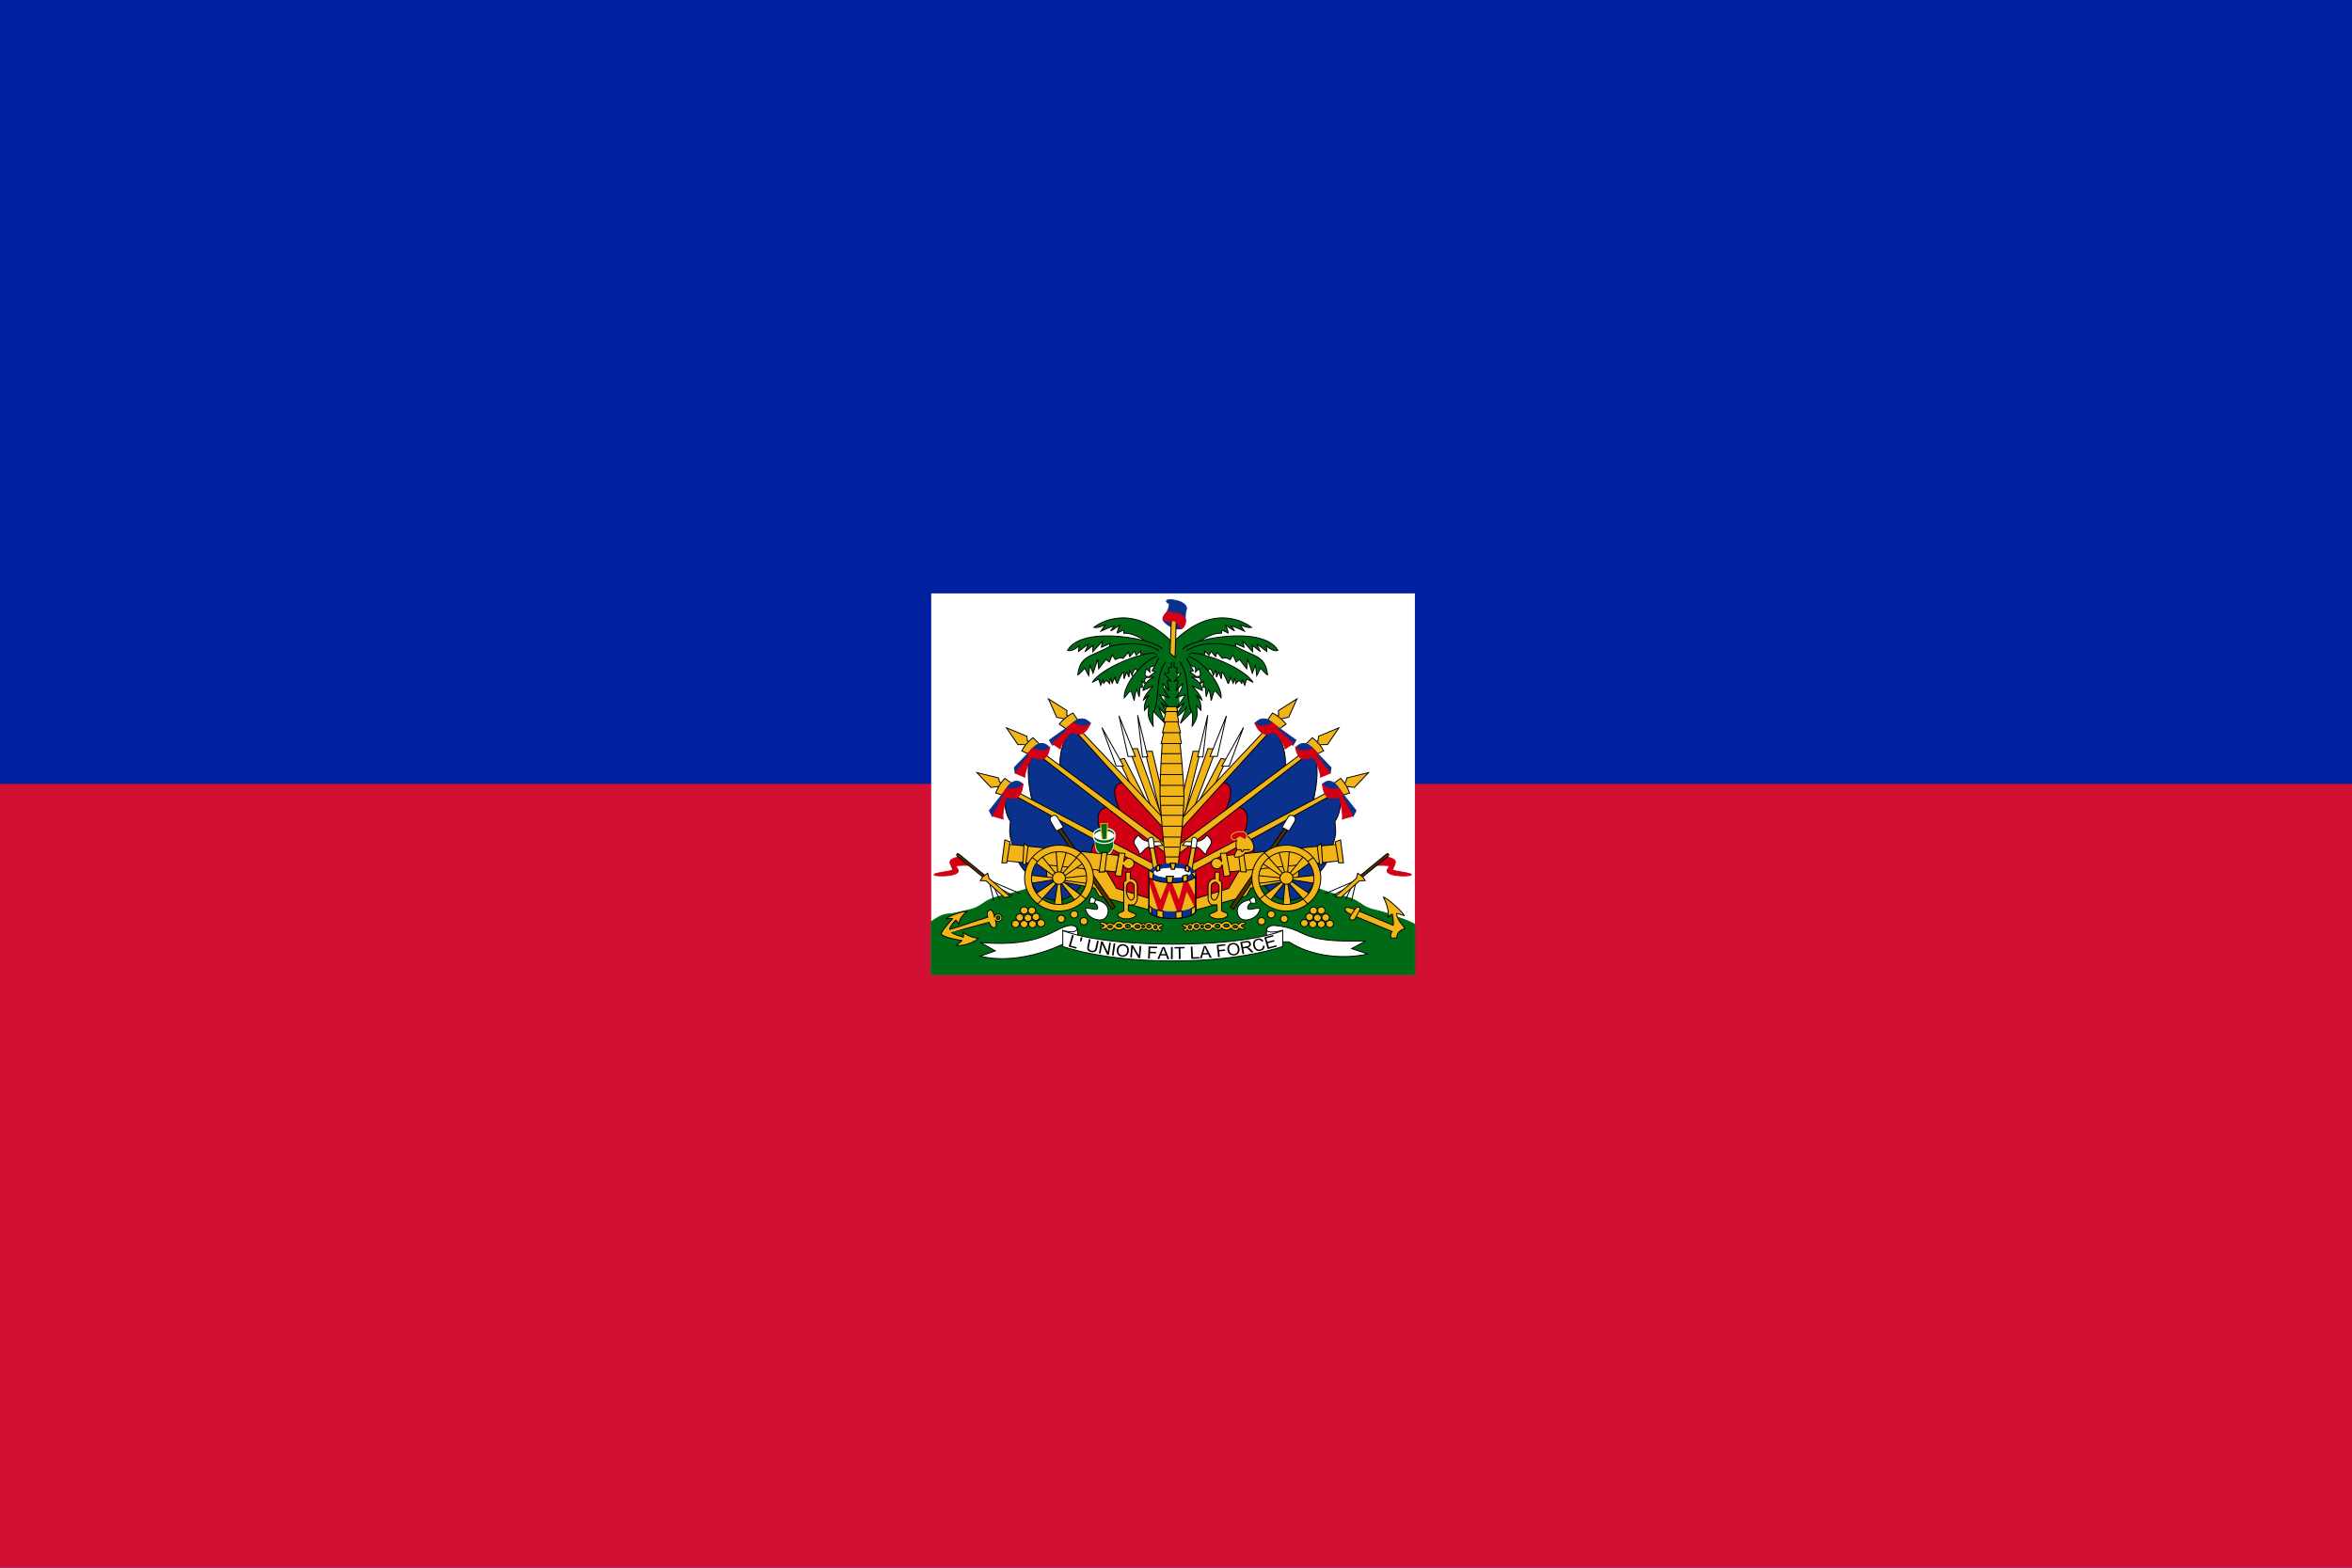 <?xml version="1.0" encoding="UTF-8" standalone="no"?>
<!-- Created with Inkscape (http://www.inkscape.org/) -->
<svg
   xmlns:dc="http://purl.org/dc/elements/1.1/"
   xmlns:cc="http://creativecommons.org/ns#"
   xmlns:rdf="http://www.w3.org/1999/02/22-rdf-syntax-ns#"
   xmlns:svg="http://www.w3.org/2000/svg"
   xmlns="http://www.w3.org/2000/svg"
   xmlns:xlink="http://www.w3.org/1999/xlink"
   xmlns:sodipodi="http://sodipodi.sourceforge.net/DTD/sodipodi-0.dtd"
   xmlns:inkscape="http://www.inkscape.org/namespaces/inkscape"
   version="1.0"
   width="900"
   height="600"
   viewBox="0 0 500 300"
   id="Layer_1"
   xml:space="preserve"
   sodipodi:version="0.32"
   inkscape:version="0.46"
   sodipodi:docname="haiti.svg"
   inkscape:output_extension="org.inkscape.output.svg.inkscape"><sodipodi:namedview
     inkscape:window-height="729"
     inkscape:window-width="1280"
     inkscape:pageshadow="2"
     inkscape:pageopacity="0.0"
     guidetolerance="10.0"
     gridtolerance="10.0"
     objecttolerance="10.0"
     borderopacity="1.0"
     bordercolor="#666666"
     pagecolor="#ffffff"
     id="base"
     showgrid="false"
     inkscape:zoom="0.46896552"
     inkscape:cx="580"
     inkscape:cy="348"
     inkscape:window-x="0"
     inkscape:window-y="0"
     inkscape:current-layer="Layer_1" /><defs
     id="defs3766"><inkscape:perspective
       sodipodi:type="inkscape:persp3d"
       inkscape:vp_x="0 : 348 : 1"
       inkscape:vp_y="0 : 1000 : 0"
       inkscape:vp_z="1160 : 348 : 1"
       inkscape:persp3d-origin="580 : 232 : 1"
       id="perspective190" /></defs><rect
     width="500"
     height="333.333"
     x="0"
     y="-16.667"
     id="rect6538"
     style="opacity:1;fill:#00209f;fill-opacity:1;fill-rule:evenodd;stroke:none;stroke-width:7.5;stroke-linecap:round;stroke-linejoin:miter;stroke-miterlimit:4;stroke-dasharray:none;stroke-dashoffset:1;stroke-opacity:1" /><rect
     width="500"
     height="166.667"
     x="0"
     y="150"
     id="rect6540"
     style="opacity:1;fill:#d21034;fill-opacity:1;fill-rule:evenodd;stroke:none;stroke-width:7.5;stroke-linecap:round;stroke-linejoin:miter;stroke-miterlimit:4;stroke-dasharray:none;stroke-dashoffset:1;stroke-opacity:1" /><g
     transform="matrix(0.202,0,0,0.193,197.965,109.506)"
     id="g2562"><rect
       width="509"
       height="420"
       x="0"
       y="0"
       id="Background"
       style="opacity:1;fill:#ffffff;fill-opacity:1;fill-rule:evenodd;stroke:none;stroke-width:1;stroke-linecap:round;stroke-linejoin:miter;marker:none;marker-start:none;marker-mid:none;marker-end:none;stroke-miterlimit:4;stroke-dasharray:none;stroke-dashoffset:0;stroke-opacity:1;visibility:visible;display:inline;overflow:visible;enable-background:accumulate" /><path
       d="M 356.938,303.719 L 253.062,306.844 L 149.656,308.062 C 149.656,308.062 96.53,328.43 74.812,333 C 53.159,337.557 55.975,344.931 39.219,348.812 C 25.798,351.921 24.25,352.902 16.375,353.438 C 11.61,353.762 5.74,357.562 0,361.75 L 0,420 L 509,420 L 509,364.594 C 503.483,361.477 498.225,359.334 492.844,357.438 C 485.366,354.803 480.327,351.921 466.906,348.812 C 450.15,344.931 452.966,337.557 431.312,333 C 409.595,328.429 356.938,303.719 356.938,303.719 z"
       id="Island"
       style="opacity:1;fill:#016a16;fill-opacity:1;fill-rule:evenodd;stroke:#016a16;stroke-width:1px;stroke-linecap:butt;stroke-linejoin:miter;stroke-opacity:1" /><path
       d="M 247.812,74.25 L 245.312,124.812 L 260.906,124.812 L 258.625,74.688 L 274.88,72.321 L 273.079,52.351 L 232.686,53.968 L 232.912,72.102 L 247.812,74.25 z"
       id="Palm-center"
       style="fill:#016a16;fill-opacity:1;fill-rule:evenodd;stroke:#016a16;stroke-width:1px;stroke-linecap:butt;stroke-linejoin:miter;stroke-opacity:1" /><g
       id="Reflected-elements"><g
         id="g3357"><g
           transform="translate(-520,0)"
           id="Pikes"><path
             d="M 730.969,213.298 L 717.408,183.063 L 723.272,181.78 L 748.01,231.99 L 730.969,213.298 z"
             id="path2976"
             style="fill:#f1b517;fill-opacity:1;fill-rule:evenodd;stroke:#000000;stroke-width:1px;stroke-linecap:butt;stroke-linejoin:miter;stroke-opacity:1" /><path
             d="M 699.634,147.696 L 714.66,190.209 L 722.356,190.209 L 699.634,147.696 z"
             id="path2970"
             style="fill:#ffffff;fill-opacity:1;fill-rule:evenodd;stroke:#000000;stroke-width:1px;stroke-linecap:butt;stroke-linejoin:miter;stroke-opacity:1" /><path
             d="M 745.079,174.084 L 752.592,173.901 L 766.335,233.822 L 763.403,252.696 L 745.079,174.084 z"
             id="path2980"
             style="fill:#f1b517;fill-opacity:1;fill-rule:evenodd;stroke:#000000;stroke-width:1px;stroke-linecap:butt;stroke-linejoin:miter;stroke-opacity:1" /><path
             d="M 751.492,235.838 L 728.403,171.518 L 737.016,170.969 L 763.953,249.581 L 751.492,235.838 z"
             id="path2978"
             style="fill:#f1b517;fill-opacity:1;fill-rule:evenodd;stroke:#000000;stroke-width:1px;stroke-linecap:butt;stroke-linejoin:miter;stroke-opacity:1" /><path
             d="M 717.592,134.869 L 727.12,179.581 L 734.817,179.581 L 717.592,134.869 z"
             id="path2972"
             style="fill:#ffffff;fill-opacity:1;fill-rule:evenodd;stroke:#000000;stroke-width:1px;stroke-linecap:butt;stroke-linejoin:miter;stroke-opacity:1" /><path
             d="M 737.199,134.136 L 742.33,180.314 L 747.827,179.948 L 737.199,134.136 z"
             id="path2974"
             style="fill:#ffffff;fill-opacity:1;fill-rule:evenodd;stroke:#000000;stroke-width:1px;stroke-linecap:butt;stroke-linejoin:miter;stroke-opacity:1" /></g><g
           transform="translate(-520,0)"
           id="Flags"><path
             d="M 732.812,217.859 L 671.309,148.264 C 652.1,164.03 655.669,192.98 655.669,192.98 L 725.354,249.652 L 732.812,217.859 z"
             id="path3038"
             style="fill:#0a328c;fill-opacity:1;fill-rule:evenodd;stroke:#000000;stroke-width:1px;stroke-linecap:butt;stroke-linejoin:miter;stroke-opacity:1" /><path
             d="M 768.373,256.159 L 722.748,208.253 C 703.458,208.947 718.764,238.797 719.736,242.543 L 768.373,285.659 L 768.373,256.159 z"
             id="path3019"
             style="fill:#d20014;fill-opacity:1;fill-rule:evenodd;stroke:#000000;stroke-width:1px;stroke-linecap:butt;stroke-linejoin:miter;stroke-opacity:1" /><g
             id="g2996"><path
               d="M 764.49,247.924 L 670.16,143.229 L 666.478,145.924 L 766.304,260.882 L 764.49,247.924 z"
               id="path2990"
               style="fill:#f1b517;fill-opacity:1;fill-rule:evenodd;stroke:#000000;stroke-width:1px;stroke-linecap:butt;stroke-linejoin:miter;stroke-opacity:1" /><path
               d="M 664.709,136.515 L 662.638,134.03 L 662.845,129.06 L 643.38,116.222 L 652.078,136.515 L 658.704,137.757 L 660.775,140.242 L 664.709,136.515 z"
               id="path2992"
               style="fill:#f1b517;fill-opacity:1;fill-rule:evenodd;stroke:#000000;stroke-width:1px;stroke-linecap:butt;stroke-linejoin:miter;stroke-opacity:1" /><path
               d="M 654.77,143.97 C 658.083,139.828 662.017,135.687 669.058,131.752 L 674.442,139.828 L 662.845,149.975 L 654.77,143.97 z"
               id="path2994"
               style="fill:#f1b517;fill-opacity:1;fill-rule:evenodd;stroke:#000000;stroke-width:1px;stroke-linecap:butt;stroke-linejoin:miter;stroke-opacity:1" /></g><path
             d="M 705.941,236.301 L 628.673,172.687 C 615.444,186.64 626.442,229.724 626.442,229.724 L 701.964,272.132 L 705.941,236.301 z"
             id="path3042"
             style="fill:#0a328c;fill-opacity:1;fill-rule:evenodd;stroke:#000000;stroke-width:1px;stroke-linecap:butt;stroke-linejoin:miter;stroke-opacity:1" /><path
             d="M 770.015,287.838 L 706.454,235.064 C 684.747,238.221 701.811,271.333 703.106,274.981 L 770.231,312.713 L 770.015,287.838 z"
             id="path3034"
             style="fill:#d20014;fill-opacity:1;fill-rule:evenodd;stroke:#000000;stroke-width:1px;stroke-linecap:butt;stroke-linejoin:miter;stroke-opacity:1" /><g
             transform="matrix(0.985,-0.174,0.174,0.985,-54.791,145.564)"
             id="g3003"><path
               d="M 786.937,272.4 L 670.16,143.229 L 666.478,145.924 L 788.335,286.029 L 786.937,272.4 z"
               id="path3005"
               style="fill:#f1b517;fill-opacity:1;fill-rule:evenodd;stroke:#000000;stroke-width:1px;stroke-linecap:butt;stroke-linejoin:miter;stroke-opacity:1" /><path
               d="M 664.709,136.515 L 662.638,134.03 L 662.845,129.06 L 643.38,116.222 L 652.078,136.515 L 658.704,137.757 L 660.775,140.242 L 664.709,136.515 z"
               id="path3007"
               style="fill:#f1b517;fill-opacity:1;fill-rule:evenodd;stroke:#000000;stroke-width:1px;stroke-linecap:butt;stroke-linejoin:miter;stroke-opacity:1" /><path
               d="M 654.77,143.97 C 658.083,139.828 662.017,135.687 669.058,131.752 L 674.442,139.828 L 662.845,149.975 L 654.77,143.97 z"
               id="path3009"
               style="fill:#f1b517;fill-opacity:1;fill-rule:evenodd;stroke:#000000;stroke-width:1px;stroke-linecap:butt;stroke-linejoin:miter;stroke-opacity:1" /></g><path
             d="M 700.41,275.203 C 699.384,274.946 600.82,216.991 600.82,216.991 C 593.645,229.548 600.134,247.766 603.28,250.6 C 603.462,258.961 600.039,263.458 607.08,280.92 C 609.157,292.274 614.225,302.735 621.602,308.948 C 630.59,344.719 665.823,347.121 679.395,318.001 L 700.41,275.203 z"
             id="path3044"
             style="fill:#0a328c;fill-opacity:1;fill-rule:evenodd;stroke:#000000;stroke-width:1px;stroke-linecap:butt;stroke-linejoin:miter;stroke-opacity:1" /><path
             d="M 765.638,313.45 L 698.152,272.451 C 676.445,275.608 698.612,317.356 699.906,321.003 L 765.069,344.997 L 765.638,313.45 z"
             id="path3036"
             style="fill:#d20014;fill-opacity:1;fill-rule:evenodd;stroke:#000000;stroke-width:1px;stroke-linecap:butt;stroke-linejoin:miter;stroke-opacity:1" /><g
             transform="matrix(0.946,-0.326,0.326,0.946,-78.456,297.233)"
             id="g3011"><path
               d="M 786.937,272.4 L 670.16,143.229 L 666.478,145.924 L 788.335,286.029 L 786.937,272.4 z"
               id="path3013"
               style="fill:#f1b517;fill-opacity:1;fill-rule:evenodd;stroke:#000000;stroke-width:1px;stroke-linecap:butt;stroke-linejoin:miter;stroke-opacity:1" /><path
               d="M 664.709,136.515 L 662.638,134.03 L 662.845,129.06 L 643.38,116.222 L 652.078,136.515 L 658.704,137.757 L 660.775,140.242 L 664.709,136.515 z"
               id="path3015"
               style="fill:#f1b517;fill-opacity:1;fill-rule:evenodd;stroke:#000000;stroke-width:1px;stroke-linecap:butt;stroke-linejoin:miter;stroke-opacity:1" /><path
               d="M 654.77,143.97 C 658.083,139.828 662.017,135.687 669.058,131.752 L 674.442,139.828 L 662.845,149.975 L 654.77,143.97 z"
               id="path3017"
               style="fill:#f1b517;fill-opacity:1;fill-rule:evenodd;stroke:#000000;stroke-width:1px;stroke-linecap:butt;stroke-linejoin:miter;stroke-opacity:1" /></g><g
             id="g3050"><path
               d="M 644.407,161.635 C 644.407,161.635 647.569,167.356 647.569,167.356 C 649.527,166.603 669.25,148.084 669.25,148.084 L 683.403,147.632 L 687.468,142.965 C 677.079,131.372 667.293,144.621 667.293,144.621 L 644.407,161.635 z"
               id="path3048"
               style="fill:#0a328c;fill-opacity:1;fill-rule:evenodd;stroke:#0a328c;stroke-width:1px;stroke-linecap:butt;stroke-linejoin:miter;stroke-opacity:1" /><path
               d="M 655.7,171.271 C 656.452,166.152 665.787,153.354 667.142,152.902 C 674.151,155.083 680.67,159.264 687.769,142.664 C 681.596,150.794 669.1,142.513 669.1,142.513 L 663.679,147.181 L 663.83,149.439 L 647.419,165.248 L 655.7,171.271 z"
               id="path3046"
               style="fill:#d20014;fill-opacity:1;fill-rule:evenodd;stroke:#d20014;stroke-width:1px;stroke-linecap:butt;stroke-linejoin:miter;stroke-opacity:1" /></g><g
             transform="matrix(0.988,-0.156,0.156,0.988,-56.796,135.103)"
             id="g3054"><path
               d="M 647.164,159.632 C 647.164,159.632 647.085,165.603 647.085,165.603 C 649.042,164.85 669.25,148.084 669.25,148.084 L 683.403,147.632 L 686.928,143.489 C 679.225,130.34 666.596,144.206 666.596,144.206 L 647.164,159.632 z"
               id="path3056"
               style="opacity:1;fill:#0a328c;fill-opacity:1;fill-rule:evenodd;stroke:#0a328c;stroke-width:1px;stroke-linecap:butt;stroke-linejoin:miter;stroke-opacity:1" /><path
               d="M 656.372,171.835 C 656.578,166.324 666.219,151.593 667.574,151.141 C 675.388,154.974 681.938,159.922 687.769,142.664 C 681.596,150.794 669.069,141.746 669.069,141.746 L 663.648,146.414 L 663.83,149.439 L 647.027,165.796 L 656.372,171.835 z"
               id="path3058"
               style="opacity:1;fill:#d20014;fill-opacity:1;fill-rule:evenodd;stroke:#d20014;stroke-width:1px;stroke-linecap:butt;stroke-linejoin:miter;stroke-opacity:1" /></g><g
             transform="matrix(0.956,-0.292,0.292,0.956,-82.536,274.178)"
             id="g3060"><path
               d="M 645.192,160.615 C 645.192,160.615 646.341,167.768 646.341,167.768 C 648.299,167.015 669.25,148.084 669.25,148.084 L 683.403,147.632 L 687.468,142.965 C 680.187,129.96 667.293,144.621 667.293,144.621 L 645.192,160.615 z"
               id="path3062"
               style="opacity:1;fill:#0a328c;fill-opacity:1;fill-rule:evenodd;stroke:#0a328c;stroke-width:1px;stroke-linecap:butt;stroke-linejoin:miter;stroke-opacity:1" /><path
               d="M 656.235,173.639 C 656.832,168 665.564,152.026 666.919,151.574 C 674.187,156.511 680.67,159.264 687.769,142.664 C 680.609,149.39 669.1,142.513 669.1,142.513 L 663.679,147.181 L 663.83,149.439 L 646.802,167.264 L 656.235,173.639 z"
               id="path3064"
               style="opacity:1;fill:#d20014;fill-opacity:1;fill-rule:evenodd;stroke:#d20014;stroke-width:1px;stroke-linecap:butt;stroke-linejoin:miter;stroke-opacity:1" /></g></g><path
           d="M 233.175,337.278 L 195.205,325.073 L 178.66,295.782 L 120.077,292.798 L 122.111,314.766 L 172.016,324.668 L 176.762,333.483 L 234.125,350.028 L 233.175,337.278 z"
           id="Cannon-base"
           style="fill:#f1b517;fill-opacity:1;fill-rule:evenodd;stroke:#000000;stroke-width:1px;stroke-linecap:butt;stroke-linejoin:miter;stroke-opacity:1" /><g
           transform="translate(-520,0)"
           id="Cannon-Loader"><path
             d="M 713.52,345.461 L 653.561,254.047 L 650.619,256.342 L 710.104,348.138 L 713.52,345.461 z"
             id="path4136"
             style="fill:#503200;fill-opacity:1;fill-rule:evenodd;stroke:#000000;stroke-width:1px;stroke-linecap:butt;stroke-linejoin:miter;stroke-opacity:1" /><path
             d="M 659.141,257.639 L 652.74,246.535 C 651.541,244.483 649.722,243.802 647.048,245.263 C 644.444,246.685 644.697,249.495 645.757,251.523 L 651.676,261.847 L 659.141,257.639 z"
             id="path4138"
             style="opacity:1;fill:#ffffff;fill-opacity:1;fill-rule:evenodd;stroke:#000000;stroke-width:1px;stroke-linecap:butt;stroke-linejoin:miter;stroke-opacity:1" /></g><g
           transform="translate(-520,0)"
           id="Cannn-main"><g
             id="g4037"><path
               d="M 720.643,289.01 L 599.653,276.264 L 596.712,294.5 L 717.113,307.05 L 720.643,289.01 z"
               id="path4012"
               style="opacity:1;fill:#f1b517;fill-opacity:1;fill-rule:evenodd;stroke:#000000;stroke-width:1px;stroke-linecap:butt;stroke-linejoin:miter;stroke-opacity:1" /><path
               d="M 597.496,271.557 L 594.359,296.853 L 599.457,296.853 L 602.987,273.714 L 597.496,271.557 z"
               id="path4006"
               style="opacity:1;fill:#f1b517;fill-opacity:1;fill-rule:evenodd;stroke:#000000;stroke-width:1px;stroke-linecap:butt;stroke-linejoin:miter;stroke-opacity:1" /><path
               d="M 617.694,275.675 L 616.321,298.422 L 619.459,298.814 L 622.008,278.617 L 617.694,275.675 z"
               id="path4008"
               style="opacity:1;fill:#f1b517;fill-opacity:1;fill-rule:evenodd;stroke:#000000;stroke-width:1px;stroke-linecap:butt;stroke-linejoin:miter;stroke-opacity:1" /><path
               d="M 699.661,285.48 L 696.719,306.854 L 702.602,306.658 L 704.955,285.48 L 699.661,285.48 z"
               id="path4010"
               style="opacity:1;fill:#f1b517;fill-opacity:1;fill-rule:evenodd;stroke:#000000;stroke-width:1px;stroke-linecap:butt;stroke-linejoin:miter;stroke-opacity:1" /><path
               d="M 717.688,286.062 L 713.5,310.781 L 720.156,311.781 L 722.062,298.781 C 722.597,301.393 724.918,303.375 727.688,303.375 C 730.853,303.375 733.438,300.79 733.438,297.625 C 733.438,294.46 730.853,291.906 727.688,291.906 C 725.487,291.906 723.49,293.244 722.625,295.736 L 723.875,286.469 L 717.688,286.062 z"
               id="path4020"
               style="opacity:1;fill:#f1b517;fill-opacity:1;fill-rule:evenodd;stroke:#000000;stroke-width:1px;stroke-linecap:butt;stroke-linejoin:miter;stroke-opacity:1" /></g><g
             id="g3987"><g
               id="g3965"
               style="opacity:1"><g
                 id="g3953"><g
                   id="g3943"><path
                     d="M 674.021,290.077 L 657.382,309.489 L 659.323,311.846 L 680.676,296.732 L 674.021,290.077 z"
                     id="path3891"
                     style="opacity:1;fill:#f1b517;fill-opacity:1;fill-rule:evenodd;stroke:#000000;stroke-width:1px;stroke-linecap:butt;stroke-linejoin:miter;stroke-opacity:1" /><path
                     d="M 635.335,338.469 L 651.974,319.056 L 650.033,316.699 L 628.679,331.813 L 635.335,338.469 z"
                     id="use3897"
                     style="opacity:1;fill:#f1b517;fill-opacity:1;fill-rule:evenodd;stroke:#000000;stroke-width:1px;stroke-linecap:butt;stroke-linejoin:miter;stroke-opacity:1" /><path
                     d="M 678.874,333.616 L 658.63,317.392 L 656.55,318.918 L 672.496,339.855 L 678.874,333.616 z"
                     id="path3909"
                     style="opacity:1;fill:#f1b517;fill-opacity:1;fill-rule:evenodd;stroke:#000000;stroke-width:1px;stroke-linecap:butt;stroke-linejoin:miter;stroke-opacity:1" /><path
                     d="M 628.957,296.178 L 649.478,311.846 L 651.974,309.905 L 635.89,288.967 L 628.957,296.178 z"
                     id="path3911"
                     style="opacity:1;fill:#f1b517;fill-opacity:1;fill-rule:evenodd;stroke:#000000;stroke-width:1px;stroke-linecap:butt;stroke-linejoin:miter;stroke-opacity:1" /><path
                     d="M 651.287,283.249 L 653.248,308.741 L 656.01,308.62 L 662.502,283.804 L 651.287,283.249 z"
                     id="path3927"
                     style="opacity:1;fill:#f1b517;fill-opacity:1;fill-rule:evenodd;stroke:#000000;stroke-width:1px;stroke-linecap:butt;stroke-linejoin:miter;stroke-opacity:1" /><path
                     d="M 658.012,345.1 L 656.051,319.608 L 653.011,319.314 L 649.292,345.1 L 658.012,345.1 z"
                     id="path3929"
                     style="opacity:1;fill:#f1b517;fill-opacity:1;fill-rule:evenodd;stroke:#000000;stroke-width:1px;stroke-linecap:butt;stroke-linejoin:miter;stroke-opacity:1" /><path
                     d="M 685.228,310.743 L 659.442,313.586 L 659.049,316.135 L 685.13,319.665 L 685.228,310.743 z"
                     id="path3931"
                     style="opacity:1;fill:#f1b517;fill-opacity:1;fill-rule:evenodd;stroke:#000000;stroke-width:1px;stroke-linecap:butt;stroke-linejoin:miter;stroke-opacity:1" /><path
                     d="M 623.874,319.567 L 649.049,315.442 L 649.58,313.414 L 623.54,310.398 L 623.874,319.567 z"
                     id="path3933"
                     style="opacity:1;fill:#f1b517;fill-opacity:1;fill-rule:evenodd;stroke:#000000;stroke-width:1px;stroke-linecap:butt;stroke-linejoin:miter;stroke-opacity:1" /></g><path
                   d="M 658.861,314.606 C 658.861,316.935 656.974,318.822 654.646,318.822 C 652.317,318.822 650.43,316.935 650.43,314.606 C 650.43,312.278 652.317,310.391 654.646,310.391 C 656.974,310.391 658.861,312.278 658.861,314.606 z"
                   transform="matrix(1.62,0,0,1.62,-406.099,-196.057)"
                   id="use3882"
                   style="fill:#f1b517;fill-opacity:1;fill-rule:evenodd;stroke:#000000;stroke-width:0.617;stroke-linecap:round;stroke-linejoin:miter;marker:none;marker-start:none;marker-mid:none;marker-end:none;stroke-miterlimit:4;stroke-dasharray:none;stroke-dashoffset:0;stroke-opacity:1;visibility:visible;display:inline;overflow:visible;enable-background:accumulate" /></g><path
                 d="M 690.806,313.655 C 690.806,333.679 674.555,349.931 654.531,349.931 C 634.507,349.931 618.255,333.679 618.255,313.655 C 618.255,293.631 634.507,277.38 654.531,277.38 C 674.555,277.38 690.806,293.631 690.806,313.655 z M 683.56,313.655 C 683.56,329.679 670.555,342.684 654.531,342.684 C 638.507,342.684 625.502,329.679 625.502,313.655 C 625.502,297.631 638.507,284.626 654.531,284.626 C 670.555,284.626 683.56,297.631 683.56,313.655 z"
                 id="use3874"
                 style="opacity:1;fill:#f1b517;fill-opacity:1;fill-rule:evenodd;stroke:#000000;stroke-width:1;stroke-linecap:round;stroke-linejoin:miter;marker:none;marker-start:none;marker-mid:none;marker-end:none;stroke-miterlimit:4;stroke-dasharray:none;stroke-dashoffset:0;stroke-opacity:1;visibility:visible;display:inline;overflow:visible;enable-background:accumulate" /></g><path
               d="M 631.869,295.346 L 626.184,290.909"
               id="path3979"
               style="fill:none;fill-rule:evenodd;stroke:#000000;stroke-width:1px;stroke-linecap:butt;stroke-linejoin:miter;stroke-opacity:1" /><path
               d="M 672.496,291.047 L 677.349,285.917"
               id="path3981"
               style="fill:none;fill-rule:evenodd;stroke:#000000;stroke-width:1px;stroke-linecap:butt;stroke-linejoin:miter;stroke-opacity:1" /><path
               d="M 682.895,336.805 L 676.933,331.952"
               id="path3983"
               style="fill:none;fill-rule:evenodd;stroke:#000000;stroke-width:1px;stroke-linecap:butt;stroke-linejoin:miter;stroke-opacity:1" /><path
               d="M 631.869,342.351 L 636.999,336.666"
               id="path3985"
               style="fill:none;fill-rule:evenodd;stroke:#000000;stroke-width:1px;stroke-linecap:butt;stroke-linejoin:miter;stroke-opacity:1" /></g></g><g
           transform="translate(-520,0)"
           id="Axe"><path
             d="M 754.04,277.831 L 760.251,310.645 L 755.185,313.411 L 749.734,278.3 L 754.04,277.831 z"
             id="path4368"
             style="fill:#f1b517;fill-opacity:1;fill-rule:evenodd;stroke:#000000;stroke-width:1px;stroke-linecap:butt;stroke-linejoin:miter;stroke-opacity:1" /><path
             d="M 750.791,273.605 C 747.911,272.357 744.167,274.469 738.023,266.405 C 727.921,276.005 737.447,277.445 738.983,286.948 C 741.84,288.165 743.6,279.574 751.367,278.693 C 752.327,278.597 763.725,277.56 763.725,277.56 C 763.725,277.56 760.864,273.518 760.864,273.518 C 760.864,273.518 752.936,273.734 750.791,273.605 z"
             id="path4370"
             style="fill:#ffffff;fill-opacity:1;fill-rule:evenodd;stroke:#000000;stroke-width:1px;stroke-linecap:butt;stroke-linejoin:miter;stroke-opacity:1" /><path
             d="M 754.919,280.037 L 753.767,270.245 C 752.519,266.789 748.391,269.765 748.391,271.781 L 749.447,280.805 L 754.919,280.037 z"
             id="path4372"
             style="fill:#ffffff;fill-opacity:1;fill-rule:evenodd;stroke:#000000;stroke-width:1px;stroke-linecap:butt;stroke-linejoin:miter;stroke-opacity:1" /></g><g
           transform="translate(-520,0)"
           id="Cannon-balls"><path
             d="M 685.316,361.216 C 685.318,362.769 684.491,364.206 683.146,364.983 C 681.801,365.76 680.143,365.76 678.798,364.983 C 677.453,364.206 676.626,362.769 676.628,361.216 C 676.626,359.662 677.453,358.226 678.798,357.449 C 680.143,356.671 681.801,356.671 683.146,357.449 C 684.491,358.226 685.318,359.662 685.316,361.216 z"
             transform="matrix(0.916,0,0,0.916,56.845,30.233)"
             id="path2448"
             style="opacity:1;fill:#f1b517;fill-opacity:1;fill-rule:evenodd;stroke:#000000;stroke-width:1.092;stroke-linecap:round;stroke-linejoin:miter;marker:none;marker-start:none;marker-mid:none;marker-end:none;stroke-miterlimit:4;stroke-dasharray:none;stroke-dashoffset:0;stroke-opacity:1;visibility:visible;display:inline;overflow:visible;enable-background:accumulate" /><path
             d="M 685.316,361.216 C 685.318,362.769 684.491,364.206 683.146,364.983 C 681.801,365.76 680.143,365.76 678.798,364.983 C 677.453,364.206 676.626,362.769 676.628,361.216 C 676.626,359.662 677.453,358.226 678.798,357.449 C 680.143,356.671 681.801,356.671 683.146,357.449 C 684.491,358.226 685.318,359.662 685.316,361.216 z"
             transform="matrix(0.916,0,0,0.916,46.663,22.766)"
             id="path3220"
             style="opacity:1;fill:#f1b517;fill-opacity:1;fill-rule:evenodd;stroke:#000000;stroke-width:1.092;stroke-linecap:round;stroke-linejoin:miter;marker:none;marker-start:none;marker-mid:none;marker-end:none;stroke-miterlimit:4;stroke-dasharray:none;stroke-dashoffset:0;stroke-opacity:1;visibility:visible;display:inline;overflow:visible;enable-background:accumulate" /><path
             d="M 685.316,361.216 C 685.318,362.769 684.491,364.206 683.146,364.983 C 681.801,365.76 680.143,365.76 678.798,364.983 C 677.453,364.206 676.626,362.769 676.628,361.216 C 676.626,359.662 677.453,358.226 678.798,357.449 C 680.143,356.671 681.801,356.671 683.146,357.449 C 684.491,358.226 685.318,359.662 685.316,361.216 z"
             transform="matrix(0.916,0,0,0.916,32.951,27.654)"
             id="path3222"
             style="opacity:1;fill:#f1b517;fill-opacity:1;fill-rule:evenodd;stroke:#000000;stroke-width:1.092;stroke-linecap:round;stroke-linejoin:miter;marker:none;marker-start:none;marker-mid:none;marker-end:none;stroke-miterlimit:4;stroke-dasharray:none;stroke-dashoffset:0;stroke-opacity:1;visibility:visible;display:inline;overflow:visible;enable-background:accumulate" /><path
             d="M 685.316,361.216 C 685.318,362.769 684.491,364.206 683.146,364.983 C 681.801,365.76 680.143,365.76 678.798,364.983 C 677.453,364.206 676.626,362.769 676.628,361.216 C 676.626,359.662 677.453,358.226 678.798,357.449 C 680.143,356.671 681.801,356.671 683.146,357.449 C 684.491,358.226 685.318,359.662 685.316,361.216 z"
             transform="matrix(0.916,0,0,0.916,11.772,32.405)"
             id="path3224"
             style="opacity:1;fill:#f1b517;fill-opacity:1;fill-rule:evenodd;stroke:#000000;stroke-width:1.092;stroke-linecap:round;stroke-linejoin:miter;marker:none;marker-start:none;marker-mid:none;marker-end:none;stroke-miterlimit:4;stroke-dasharray:none;stroke-dashoffset:0;stroke-opacity:1;visibility:visible;display:inline;overflow:visible;enable-background:accumulate" /><path
             d="M 685.316,361.216 C 685.318,362.769 684.491,364.206 683.146,364.983 C 681.801,365.76 680.143,365.76 678.798,364.983 C 677.453,364.206 676.626,362.769 676.628,361.216 C 676.626,359.662 677.453,358.226 678.798,357.449 C 680.143,356.671 681.801,356.671 683.146,357.449 C 684.491,358.226 685.318,359.662 685.316,361.216 z"
             transform="matrix(0.916,0,0,0.916,2.812,33.491)"
             id="path3226"
             style="opacity:1;fill:#f1b517;fill-opacity:1;fill-rule:evenodd;stroke:#000000;stroke-width:1.092;stroke-linecap:round;stroke-linejoin:miter;marker:none;marker-start:none;marker-mid:none;marker-end:none;stroke-miterlimit:4;stroke-dasharray:none;stroke-dashoffset:0;stroke-opacity:1;visibility:visible;display:inline;overflow:visible;enable-background:accumulate" /><path
             d="M 685.316,361.216 C 685.318,362.769 684.491,364.206 683.146,364.983 C 681.801,365.76 680.143,365.76 678.798,364.983 C 677.453,364.206 676.626,362.769 676.628,361.216 C 676.626,359.662 677.453,358.226 678.798,357.449 C 680.143,356.671 681.801,356.671 683.146,357.449 C 684.491,358.226 685.318,359.662 685.316,361.216 z"
             transform="matrix(0.916,0,0,0.916,-6.012,33.491)"
             id="path3228"
             style="opacity:1;fill:#f1b517;fill-opacity:1;fill-rule:evenodd;stroke:#000000;stroke-width:1.092;stroke-linecap:round;stroke-linejoin:miter;marker:none;marker-start:none;marker-mid:none;marker-end:none;stroke-miterlimit:4;stroke-dasharray:none;stroke-dashoffset:0;stroke-opacity:1;visibility:visible;display:inline;overflow:visible;enable-background:accumulate" /><path
             d="M 685.316,361.216 C 685.318,362.769 684.491,364.206 683.146,364.983 C 681.801,365.76 680.143,365.76 678.798,364.983 C 677.453,364.206 676.626,362.769 676.628,361.216 C 676.626,359.662 677.453,358.226 678.798,357.449 C 680.143,356.671 681.801,356.671 683.146,357.449 C 684.491,358.226 685.318,359.662 685.316,361.216 z"
             transform="matrix(0.916,0,0,0.916,-14.972,33.22)"
             id="path3230"
             style="opacity:1;fill:#f1b517;fill-opacity:1;fill-rule:evenodd;stroke:#000000;stroke-width:1.092;stroke-linecap:round;stroke-linejoin:miter;marker:none;marker-start:none;marker-mid:none;marker-end:none;stroke-miterlimit:4;stroke-dasharray:none;stroke-dashoffset:0;stroke-opacity:1;visibility:visible;display:inline;overflow:visible;enable-background:accumulate" /><path
             d="M 685.316,361.216 C 685.318,362.769 684.491,364.206 683.146,364.983 C 681.801,365.76 680.143,365.76 678.798,364.983 C 677.453,364.206 676.626,362.769 676.628,361.216 C 676.626,359.662 677.453,358.226 678.798,357.449 C 680.143,356.671 681.801,356.671 683.146,357.449 C 684.491,358.226 685.318,359.662 685.316,361.216 z"
             transform="matrix(0.916,0,0,0.916,-10.628,26.16)"
             id="path3232"
             style="opacity:1;fill:#f1b517;fill-opacity:1;fill-rule:evenodd;stroke:#000000;stroke-width:1.092;stroke-linecap:round;stroke-linejoin:miter;marker:none;marker-start:none;marker-mid:none;marker-end:none;stroke-miterlimit:4;stroke-dasharray:none;stroke-dashoffset:0;stroke-opacity:1;visibility:visible;display:inline;overflow:visible;enable-background:accumulate" /><path
             d="M 685.316,361.216 C 685.318,362.769 684.491,364.206 683.146,364.983 C 681.801,365.76 680.143,365.76 678.798,364.983 C 677.453,364.206 676.626,362.769 676.628,361.216 C 676.626,359.662 677.453,358.226 678.798,357.449 C 680.143,356.671 681.801,356.671 683.146,357.449 C 684.491,358.226 685.318,359.662 685.316,361.216 z"
             transform="matrix(0.916,0,0,0.916,-1.939,26.567)"
             id="path3234"
             style="opacity:1;fill:#f1b517;fill-opacity:1;fill-rule:evenodd;stroke:#000000;stroke-width:1.092;stroke-linecap:round;stroke-linejoin:miter;marker:none;marker-start:none;marker-mid:none;marker-end:none;stroke-miterlimit:4;stroke-dasharray:none;stroke-dashoffset:0;stroke-opacity:1;visibility:visible;display:inline;overflow:visible;enable-background:accumulate" /><path
             d="M 685.316,361.216 C 685.318,362.769 684.491,364.206 683.146,364.983 C 681.801,365.76 680.143,365.76 678.798,364.983 C 677.453,364.206 676.626,362.769 676.628,361.216 C 676.626,359.662 677.453,358.226 678.798,357.449 C 680.143,356.671 681.801,356.671 683.146,357.449 C 684.491,358.226 685.318,359.662 685.316,361.216 z"
             transform="matrix(0.916,0,0,0.916,6.342,25.481)"
             id="path3236"
             style="opacity:1;fill:#f1b517;fill-opacity:1;fill-rule:evenodd;stroke:#000000;stroke-width:1.092;stroke-linecap:round;stroke-linejoin:miter;marker:none;marker-start:none;marker-mid:none;marker-end:none;stroke-miterlimit:4;stroke-dasharray:none;stroke-dashoffset:0;stroke-opacity:1;visibility:visible;display:inline;overflow:visible;enable-background:accumulate" /><path
             d="M 685.316,361.216 C 685.318,362.769 684.491,364.206 683.146,364.983 C 681.801,365.76 680.143,365.76 678.798,364.983 C 677.453,364.206 676.626,362.769 676.628,361.216 C 676.626,359.662 677.453,358.226 678.798,357.449 C 680.143,356.671 681.801,356.671 683.146,357.449 C 684.491,358.226 685.318,359.662 685.316,361.216 z"
             transform="matrix(0.916,0,0,0.916,2.133,18.558)"
             id="path3238"
             style="opacity:1;fill:#f1b517;fill-opacity:1;fill-rule:evenodd;stroke:#000000;stroke-width:1.092;stroke-linecap:round;stroke-linejoin:miter;marker:none;marker-start:none;marker-mid:none;marker-end:none;stroke-miterlimit:4;stroke-dasharray:none;stroke-dashoffset:0;stroke-opacity:1;visibility:visible;display:inline;overflow:visible;enable-background:accumulate" /><path
             d="M 685.316,361.216 C 685.318,362.769 684.491,364.206 683.146,364.983 C 681.801,365.76 680.143,365.76 678.798,364.983 C 677.453,364.206 676.626,362.769 676.628,361.216 C 676.626,359.662 677.453,358.226 678.798,357.449 C 680.143,356.671 681.801,356.671 683.146,357.449 C 684.491,358.226 685.318,359.662 685.316,361.216 z"
             transform="matrix(0.916,0,0,0.916,-6.012,18.422)"
             id="path3240"
             style="opacity:1;fill:#f1b517;fill-opacity:1;fill-rule:evenodd;stroke:#000000;stroke-width:1.092;stroke-linecap:round;stroke-linejoin:miter;marker:none;marker-start:none;marker-mid:none;marker-end:none;stroke-miterlimit:4;stroke-dasharray:none;stroke-dashoffset:0;stroke-opacity:1;visibility:visible;display:inline;overflow:visible;enable-background:accumulate" /></g><g
           transform="translate(-520,0)"
           id="Gunpowder"><path
             d="M 689.928,334.727 C 686.505,333.293 686.538,341.259 686.538,341.259 L 691.931,341.317 C 694.29,342.428 696.188,346.015 694.684,347.776 C 693.44,349.232 682.974,345.317 682.271,347.568 C 684.122,358.392 697.958,362.557 702.965,357.822 C 707.862,353.191 709.102,340.832 693.19,337.594 L 689.928,334.727 z"
             id="path3256"
             style="fill:#ffffff;fill-opacity:1;fill-rule:evenodd;stroke:#000000;stroke-width:1px;stroke-linecap:butt;stroke-linejoin:miter;stroke-opacity:1" /><path
             d="M 693.128,337.666 L 691.556,341.228"
             id="path3258"
             style="fill:none;fill-rule:evenodd;stroke:#000000;stroke-width:1px;stroke-linecap:butt;stroke-linejoin:miter;stroke-opacity:1" /></g><g
           transform="translate(-520,0)"
           id="Small-flag"><path
             d="M 585.956,338.777 L 580.776,316.204"
             id="path3418"
             style="fill:none;fill-rule:evenodd;stroke:#000000;stroke-width:1px;stroke-linecap:butt;stroke-linejoin:miter;stroke-opacity:1" /><path
             d="M 592.247,337.481 L 584.291,319.905"
             id="path3420"
             style="fill:none;fill-rule:evenodd;stroke:#000000;stroke-width:1px;stroke-linecap:butt;stroke-linejoin:miter;stroke-opacity:1" /><path
             d="M 605.938,332.856 L 587.991,322.865"
             id="path3422"
             style="fill:none;fill-rule:evenodd;stroke:#000000;stroke-width:1px;stroke-linecap:butt;stroke-linejoin:miter;stroke-opacity:1" /><path
             d="M 613.709,330.821 L 580.405,315.834"
             id="path3424"
             style="fill:none;fill-rule:evenodd;stroke:#000000;stroke-width:1px;stroke-linecap:butt;stroke-linejoin:miter;stroke-opacity:1" /><path
             d="M 560.531,299.518 C 560.531,299.518 548.41,299.32 546.248,300.198 C 545.376,300.553 549.297,304.795 548.483,306.417 C 545.455,312.45 524.85,311.623 523.221,310.303 C 520.434,308.045 542.412,306.108 542.556,304.571 C 542.722,302.807 539.306,298.178 539.836,295.34 C 540.523,291.658 549.455,290.288 549.455,290.288 L 560.531,299.518 z"
             id="path3430"
             style="fill:#d20014;fill-opacity:1;fill-rule:evenodd;stroke:#d20014;stroke-width:1px;stroke-linecap:butt;stroke-linejoin:miter;stroke-opacity:1" /><path
             d="M 576.763,310.878 L 549.322,287.341 C 549.322,287.341 548.113,286.013 547.102,287.156 C 546.112,288.275 547.472,289.561 547.472,289.561 L 575.78,313.799 L 576.763,310.878 z"
             id="path3426"
             style="fill:#503200;fill-opacity:1;fill-rule:evenodd;stroke:#000000;stroke-width:1px;stroke-linecap:butt;stroke-linejoin:miter;stroke-opacity:1" /><path
             d="M 603.186,334.108 C 602.7,333.622 580.838,313.996 580.838,313.996 L 579.381,308.263 C 579.381,308.263 576.004,310.634 574.766,311.858 C 573.527,313.082 571.608,316.425 571.608,316.425 L 577.729,316.716 L 597.064,335.08 L 603.186,334.108 z"
             id="path3428"
             style="opacity:1;fill:#f1b517;fill-opacity:1;fill-rule:evenodd;stroke:#000000;stroke-width:1px;stroke-linecap:butt;stroke-linejoin:miter;stroke-opacity:1" /></g><path
           d="M 204.833,307.097 L 204.935,316.222 C 202.053,317.244 202.493,319.483 202.586,322.736 L 202.687,349.333 C 201.665,351.099 198.505,351.181 197.018,352.565 C 195.531,353.948 195.716,356.633 202.501,358.399 L 207.748,358.593 C 215.741,356.781 217.391,354.037 213.383,352.49 C 211.251,351.667 208.445,350.685 207.376,349.384 L 207.554,343.047 L 212.741,343.242 C 214.136,343.242 216.788,339.609 216.881,336.634 L 216.907,322.863 C 216.721,315.055 211.069,314.177 209.489,314.27 L 209.598,307.08 L 204.833,307.097 z M 213.603,322.316 C 213.696,320.086 210.615,318.097 209.374,318.041 C 208.133,317.985 205.424,320.643 205.331,322.874 L 205.331,328.451 C 205.517,330.495 207.093,337.422 210.257,337.931 C 211.756,338.172 213.696,335.7 213.696,333.656 L 213.603,322.316 z"
           id="Trumpet"
           style="fill:#f1b517;fill-opacity:1;fill-rule:evenodd;stroke:#000000;stroke-width:1px;stroke-linecap:butt;stroke-linejoin:miter;stroke-opacity:1" /><g
           transform="translate(-520,0)"
           id="Palm-leaves"><path
             d="M 773.518,53.597 C 731.762,10.276 698.88,31.414 691.051,37.417 C 696.226,38.464 700.871,35.123 703.275,34.738 C 701.769,36.709 698.619,41.592 698.619,41.592 C 698.619,41.592 711.53,35.274 712.972,35.851 C 711.111,37.389 709.058,41.07 709.058,41.07 C 710.019,41.455 717.28,35.177 718.714,35.068 C 716.502,37.664 715.816,43.584 715.816,43.584 L 722.106,40.548 C 723.741,41.75 721.652,44.062 723.073,43.941 C 733.529,43.051 748.231,53.848 750.25,57.166"
             id="path3811"
             style="fill:#016a16;fill-opacity:1;fill-rule:evenodd;stroke:#000000;stroke-width:1px;stroke-linecap:butt;stroke-linejoin:miter;stroke-opacity:1" /><path
             d="M 763.179,61.529 C 758.828,51.193 679.346,33.627 663.362,62.889 C 669.618,64.52 675.601,57.449 675.601,57.449 L 675.057,63.977 L 685.665,55.545 L 681.857,64.249 L 690.288,57.177 L 690.016,64.249 L 700.352,52.553 L 698.992,59.353 L 708.239,55.273 L 707.151,60.985"
             id="path3813"
             style="fill:#016a16;fill-opacity:1;fill-rule:evenodd;stroke:#000000;stroke-width:1px;stroke-linecap:butt;stroke-linejoin:miter;stroke-opacity:1" /><path
             d="M 759.644,63.161 C 739.245,49.018 707.695,58.537 707.695,58.537 C 687.569,70.232 676.841,68.122 674.242,89.815 C 676.145,88.999 681.585,82.199 681.585,82.199 L 685.665,90.631 L 687.025,78.664 L 690.288,87.911 L 695.184,72.68 L 696.272,83.015 L 703.888,72.68 L 707.423,75.672 L 710.687,67.784 L 713.679,72.952 C 713.679,72.952 718.846,69.688 721.838,71.592 L 727.55,64.792 L 728.91,69.688 L 733.805,63.705 L 735.709,68.056 L 740.605,63.433 L 740.333,66.696 L 757.196,66.968"
             id="path3815"
             style="fill:#016a16;fill-opacity:1;fill-rule:evenodd;stroke:#000000;stroke-width:1px;stroke-linecap:butt;stroke-linejoin:miter;stroke-opacity:1" /><path
             d="M 755.029,65.612 C 740.813,65.336 700.029,81.285 689.482,97.977 C 693.682,95.546 696.272,94.438 696.272,94.438 L 698.353,101.146 L 700.896,94.438 L 701.44,99.606 C 702.999,95.571 704.76,95.115 707.695,99.334 C 707.695,99.334 708.783,93.079 708.783,93.079 L 710.415,99.062 L 713.135,92.535 C 713.135,92.535 714.846,99.609 715.855,99.334 C 715.855,99.334 720.364,87.101 722.382,86.551 L 722.926,94.166 L 725.646,86.551 L 728.094,92.263 L 728.638,84.103 L 731.358,90.359 C 731.358,90.359 732.784,84.208 734.893,83.015 L 738.973,86.823 L 757.138,73.295"
             id="path2477"
             style="fill:#016a16;fill-opacity:1;fill-rule:evenodd;stroke:#000000;stroke-width:1px;stroke-linecap:butt;stroke-linejoin:miter;stroke-opacity:1" /><path
             d="M 757.761,69.093 C 738.824,76.616 721.887,103.537 723.184,114.951 C 731.599,104.127 729.786,105.618 733.548,118.07 C 733.548,118.07 734.971,107.175 736.398,105.878 L 738.867,113.942 L 739.785,103.395 L 742.311,103.516 L 741.662,96.901 L 745.424,99.884 C 744.545,96.102 743.608,94.826 747.499,91.583 C 747.499,91.583 742.57,92.231 746.461,83.022 L 750.093,86.654 C 750.093,86.654 749.445,82.633 750.742,81.077 L 764.101,76.278"
             id="path2479"
             style="fill:#016a16;fill-opacity:1;fill-rule:evenodd;stroke:#000000;stroke-width:1px;stroke-linecap:butt;stroke-linejoin:miter;stroke-opacity:1" /><g
             id="g2485"><path
               d="M 759.595,71.111 L 752.441,85.235 L 756.11,86.336 L 747.856,92.756 L 754.826,92.022 C 754.826,92.022 744.187,96.058 742.903,106.88 L 753.725,101.928 C 753.725,101.928 744.554,111.649 743.27,117.519 L 749.506,111.833 C 749.506,111.833 743.453,118.62 744.37,128.892 L 748.956,123.573 C 747.856,136.046 748.222,137.147 753.725,146.685 C 753.725,146.685 752.258,132.01 753.909,130.176 L 766.015,143.2 L 759.228,124.673 C 759.228,124.673 766.749,136.413 771.335,135.312 L 761.796,120.271 L 771.152,128.158 L 760.512,111.649 L 770.418,114.768 C 770.418,114.768 763.264,105.413 763.814,99.543 L 770.601,107.247 C 770.601,107.247 768.033,98.442 768.767,95.874 L 772.252,96.608 L 765.465,88.537 L 770.051,87.62 L 769.501,82.3 L 772.802,81.2 L 772.619,75.33"
               id="path2481"
               style="fill:#016a16;fill-opacity:1;fill-rule:evenodd;stroke:#000000;stroke-width:1px;stroke-linecap:butt;stroke-linejoin:miter;stroke-opacity:1" /><path
               d="M 766.749,75.33 C 755.009,91.839 761.063,117.336 754.092,130.36"
               id="path2483"
               style="fill:none;fill-rule:evenodd;stroke:#000000;stroke-width:1px;stroke-linecap:butt;stroke-linejoin:miter;stroke-opacity:1" /></g></g><g
           id="Chain"><path
             d="M 181.735,366.293 C 181.735,364.528 177.601,365.287 177.601,363.222 C 177.601,360.928 183.905,362.615 184.776,364.633 C 188.324,361.31 189.853,363.739 192.027,364.743 C 195.122,359.974 198.948,360.153 202.683,363.644 C 204.842,361.175 210.264,361.992 212.13,364.743 C 215.705,361.069 218.879,361.974 221.358,364.633 C 222.355,362.701 223.818,363.124 224.873,364.523 C 226.778,361.021 231.554,362.072 233.564,364.384 C 235.351,362.348 237.182,363.938 239.554,365.442 C 241.155,363.889 243.739,364.182 243.739,365.726 C 243.739,367.337 240.363,366.77 240.363,368.368 C 240.363,369.794 242.826,369.073 242.826,370.877 C 242.826,372.296 239.17,372.829 238.605,370.565 C 237.367,373.016 232.894,372.075 232.453,369.796 C 230.965,371.658 227.629,372.225 225.752,369.467 C 224.211,370.766 222.367,370.952 221.52,369.64 C 218.739,372.739 214.051,372.102 212.436,368.686 C 212.436,368.686 210.858,368.755 210.858,368.755 C 208.126,372.6 203.857,370.824 202.683,368.698 C 198.097,372.127 195.357,371.047 192.796,368.808 C 189.853,372.524 185.37,372.264 184.337,368.808 C 182.357,370.303 178.225,370.655 178.225,368.906 C 178.225,367.229 181.735,367.839 181.735,366.293 z M 190.634,367.127 C 190.634,367.926 189.585,368.574 188.294,368.574 C 187.002,368.574 185.954,367.926 185.954,367.127 C 185.954,366.329 187.002,365.681 188.294,365.681 C 189.585,365.681 190.634,366.329 190.634,367.127 z M 200.424,365.913 C 200.424,366.874 199.162,367.653 197.607,367.653 C 196.052,367.653 194.79,366.874 194.79,365.913 C 194.79,364.952 196.052,364.172 197.607,364.172 C 199.162,364.172 200.424,364.952 200.424,365.913 z M 219.65,367.012 C 219.65,367.984 218.509,368.774 217.102,368.774 C 215.695,368.774 214.553,367.984 214.553,367.012 C 214.553,366.039 215.695,365.25 217.102,365.25 C 218.509,365.25 219.65,366.039 219.65,367.012 z M 209.413,366.549 C 209.413,367.778 208.297,368.776 206.92,368.776 C 205.544,368.776 204.428,367.778 204.428,366.549 C 204.428,365.32 205.544,364.322 206.92,364.322 C 208.297,364.322 209.413,365.32 209.413,366.549 z M 231.247,366.607 C 231.247,367.706 230.248,368.598 229.018,368.598 C 227.788,368.598 226.79,367.706 226.79,366.607 C 226.79,365.508 227.788,364.616 229.018,364.616 C 230.248,364.616 231.247,365.508 231.247,366.607 z M 224.558,367.07 C 224.558,367.78 223.913,368.356 223.118,368.356 C 222.323,368.356 221.678,367.78 221.678,367.07 C 221.678,366.359 222.323,365.783 223.118,365.783 C 223.913,365.783 224.558,366.359 224.558,367.07 z M 237.583,367.59 C 237.583,368.61 236.856,369.438 235.96,369.438 C 235.064,369.438 234.337,368.61 234.337,367.59 C 234.337,366.57 235.064,365.742 235.96,365.742 C 236.856,365.742 237.583,366.57 237.583,367.59 z"
             id="path2500"
             style="fill:#f1b517;fill-opacity:1;fill-rule:evenodd;stroke:#000000;stroke-width:1px;stroke-linecap:butt;stroke-linejoin:miter;stroke-opacity:1" /></g></g><use
         transform="matrix(-1,0,0,1,508.238,0)"
         id="use3466"
         x="0"
         y="0"
         width="509"
         height="420"
         xlink:href="#g3357" /></g><g
       id="Palm-trunk"><path
         d="M 259.585,302.431 C 259.585,302.431 265.978,246.993 265.962,223.13 C 265.95,204.351 261.585,162.729 261.585,162.729 L 243.207,162.729 C 243.207,162.729 240.411,204.143 240.83,222.874 C 241.364,246.743 247.207,302.431 247.207,302.431 L 259.585,302.431 z"
         id="path3304"
         style="fill:#f1b517;fill-opacity:1;fill-rule:evenodd;stroke:#000000;stroke-width:1px;stroke-linecap:butt;stroke-linejoin:miter;stroke-opacity:1" /><path
         d="M 241.988,165.397 L 263.284,165.397 L 260.784,150.535 L 245.348,150.535 L 241.988,165.397 z"
         id="path3306"
         style="fill:#f1b517;fill-opacity:1;fill-rule:evenodd;stroke:#000000;stroke-width:1px;stroke-linecap:butt;stroke-linejoin:miter;stroke-opacity:1" /><path
         d="M 243.352,153.482 L 262.383,153.482 L 258.796,138.621 L 247.074,138.621 L 243.352,153.482 z"
         id="path3310"
         style="fill:#f1b517;fill-opacity:1;fill-rule:evenodd;stroke:#000000;stroke-width:1px;stroke-linecap:butt;stroke-linejoin:miter;stroke-opacity:1" /><path
         d="M 244.575,141.434 L 260.435,141.434 L 257.754,126.572 L 247.663,126.572 L 244.575,141.434 z"
         id="path3312"
         style="fill:#f1b517;fill-opacity:1;fill-rule:evenodd;stroke:#000000;stroke-width:1px;stroke-linecap:butt;stroke-linejoin:miter;stroke-opacity:1" /><path
         d="M 258.312,124.812 L 247.219,124.812 L 246.094,130.188 L 259.219,130.188 L 258.312,124.812 z"
         id="path3314"
         style="fill:#f1b517;fill-opacity:1;fill-rule:evenodd;stroke:#000000;stroke-width:1px;stroke-linecap:butt;stroke-linejoin:miter;stroke-opacity:1" /><path
         d="M 260.587,290.347 L 246.494,290.347"
         id="path3316"
         style="fill:none;fill-rule:evenodd;stroke:#000000;stroke-width:1px;stroke-linecap:butt;stroke-linejoin:miter;stroke-opacity:1" /><path
         d="M 261.358,279.491 L 245.544,279.491"
         id="path3318"
         style="fill:none;fill-rule:evenodd;stroke:#000000;stroke-width:1px;stroke-linecap:butt;stroke-linejoin:miter;stroke-opacity:1" /><path
         d="M 263.449,268.475 L 243.405,268.475"
         id="path3320"
         style="fill:none;fill-rule:evenodd;stroke:#000000;stroke-width:1px;stroke-linecap:butt;stroke-linejoin:miter;stroke-opacity:1" /><path
         d="M 264.481,256.475 L 243.503,256.475"
         id="path3322"
         style="fill:none;fill-rule:evenodd;stroke:#000000;stroke-width:1px;stroke-linecap:butt;stroke-linejoin:miter;stroke-opacity:1" /><path
         d="M 264.629,244.475 L 242.569,244.475"
         id="path3324"
         style="fill:none;fill-rule:evenodd;stroke:#000000;stroke-width:1px;stroke-linecap:butt;stroke-linejoin:miter;stroke-opacity:1" /><path
         d="M 265.49,233.508 L 241.561,233.508"
         id="path3327"
         style="fill:none;fill-rule:evenodd;stroke:#000000;stroke-width:1px;stroke-linecap:butt;stroke-linejoin:miter;stroke-opacity:1" /><path
         d="M 265.539,223.524 L 240.528,223.524"
         id="path3329"
         style="fill:none;fill-rule:evenodd;stroke:#000000;stroke-width:1px;stroke-linecap:butt;stroke-linejoin:miter;stroke-opacity:1" /><path
         d="M 265.391,211.475 L 240.38,211.475"
         id="path3331"
         style="fill:none;fill-rule:evenodd;stroke:#000000;stroke-width:1px;stroke-linecap:butt;stroke-linejoin:miter;stroke-opacity:1" /><path
         d="M 264.555,199.573 L 240.38,199.573"
         id="path3333"
         style="fill:none;fill-rule:evenodd;stroke:#000000;stroke-width:1px;stroke-linecap:butt;stroke-linejoin:miter;stroke-opacity:1" /><path
         d="M 263.449,187.475 L 241.585,187.475"
         id="path3335"
         style="fill:none;fill-rule:evenodd;stroke:#000000;stroke-width:1px;stroke-linecap:butt;stroke-linejoin:miter;stroke-opacity:1" /><path
         d="M 262.391,176.557 L 242.643,176.557"
         id="path3337"
         style="fill:none;fill-rule:evenodd;stroke:#000000;stroke-width:1px;stroke-linecap:butt;stroke-linejoin:miter;stroke-opacity:1" /></g><g
       transform="translate(-520,0)"
       id="Drum"
       style="opacity:1"><path
         d="M 773.625,297.875 C 760.117,297.875 749.156,303.137 749.156,309.594 C 749.156,310.701 749.46,311.766 750.062,312.781 C 752.984,316.288 762.469,318.844 773.719,318.844 C 784.242,318.844 793.211,316.599 796.719,313.438 C 797.603,312.229 798.094,310.946 798.094,309.594 C 798.094,303.137 787.133,297.875 773.625,297.875 z"
         id="path2539"
         style="opacity:1;fill:#0a328c;fill-opacity:1;fill-rule:evenodd;stroke:#0a328c;stroke-width:1.265;stroke-linecap:round;stroke-linejoin:miter;marker:none;marker-start:none;marker-mid:none;marker-end:none;stroke-miterlimit:4;stroke-dasharray:none;stroke-dashoffset:0;stroke-opacity:1;visibility:visible;display:inline;overflow:visible;enable-background:accumulate" /><path
         d="M 798.311,310.491 C 798.311,310.491 798.311,349.837 798.311,349.837 C 798.311,354.45 787.294,358.195 773.72,358.195 C 760.145,358.195 749.128,354.45 749.128,349.837 C 749.128,349.837 749.128,310.491 749.128,310.491 C 749.128,315.104 760.145,318.848 773.72,318.848 C 787.294,318.848 798.311,315.104 798.311,310.491 z"
         id="path2499"
         style="opacity:1;fill:#f1b517;fill-opacity:1;fill-rule:evenodd;stroke:#000000;stroke-width:1.023;stroke-linecap:round;stroke-linejoin:miter;marker:none;marker-start:none;marker-mid:none;marker-end:none;stroke-miterlimit:4;stroke-dashoffset:0;stroke-opacity:1;visibility:visible;display:inline;overflow:visible;enable-background:accumulate" /><path
         d="M 749.125,310.5 C 749.125,310.5 749.125,314.965 749.125,316.531 L 761.062,354.688 L 770.594,325.344 L 781.062,355.812 L 788.723,327.054 L 798.312,346.387 C 798.312,346.387 798.312,335.688 798.312,335.688 L 789.406,316.938 C 788.407,317.22 787.342,317.461 786.219,317.688 L 780.688,338.938 L 772.906,318.844 C 771.603,318.829 770.307,318.8 769.062,318.719 L 761.25,338.938 L 752.312,314.594 C 750.293,313.38 749.125,311.993 749.125,310.5 z"
         id="path3288"
         style="opacity:1;fill:#d20014;fill-opacity:1;fill-rule:evenodd;stroke:#d20014;stroke-width:1px;stroke-linecap:butt;stroke-linejoin:miter;stroke-opacity:1" /><g
         id="g3851"><path
           d="M 798.311,342.491 C 798.311,342.491 798.311,349.837 798.311,349.837 C 798.311,354.45 787.294,358.195 773.72,358.195 C 760.145,358.195 749.128,354.45 749.128,349.837 C 749.128,349.837 749.128,342.491 749.128,342.491 C 749.128,347.104 760.145,350.848 773.72,350.848 C 787.294,350.848 798.311,347.104 798.311,342.491 z"
           id="use3284"
           style="opacity:1;fill:#0a328c;fill-opacity:1;fill-rule:evenodd;stroke:#0a328c;stroke-width:1.023;stroke-linecap:round;stroke-linejoin:miter;marker:none;marker-start:none;marker-mid:none;marker-end:none;stroke-miterlimit:4;stroke-dashoffset:0;stroke-opacity:1;visibility:visible;display:inline;overflow:visible;enable-background:accumulate" /><path
           d="M 263.844,350.094 C 261.844,350.402 259.71,350.633 257.469,350.75 L 257.531,358.094 C 259.773,357.975 261.908,357.748 263.906,357.438 L 263.844,350.094 z"
           transform="translate(520,0)"
           id="use2504"
           style="fill:#f1b517;fill-opacity:1;fill-rule:evenodd;stroke:#000000;stroke-width:1.023;stroke-linecap:round;stroke-linejoin:miter;marker:none;marker-start:none;marker-mid:none;marker-end:none;stroke-miterlimit:4;stroke-dashoffset:0;stroke-opacity:1;visibility:visible;display:inline;overflow:visible;enable-background:accumulate" /><path
           d="M 237.656,348.812 L 237.594,356.125 C 239.492,356.688 241.626,357.155 243.969,357.5 L 243.969,350.156 C 241.654,349.815 239.538,349.366 237.656,348.812 z"
           transform="translate(520,0)"
           id="use2509"
           style="fill:#f1b517;fill-opacity:1;fill-rule:evenodd;stroke:#000000;stroke-width:1.023;stroke-linecap:round;stroke-linejoin:miter;marker:none;marker-start:none;marker-mid:none;marker-end:none;stroke-miterlimit:4;stroke-dashoffset:0;stroke-opacity:1;visibility:visible;display:inline;overflow:visible;enable-background:accumulate" /><path
           d="M 229.125,342.5 C 229.125,342.5 229.125,349.844 229.125,349.844 C 229.125,351.214 230.122,352.484 231.844,353.625 L 231.969,346.375 C 230.162,345.212 229.125,343.906 229.125,342.5 z"
           transform="translate(520,0)"
           id="use2514"
           style="fill:#f1b517;fill-opacity:1;fill-rule:evenodd;stroke:#000000;stroke-width:1.023;stroke-linecap:round;stroke-linejoin:miter;marker:none;marker-start:none;marker-mid:none;marker-end:none;stroke-miterlimit:4;stroke-dashoffset:0;stroke-opacity:1;visibility:visible;display:inline;overflow:visible;enable-background:accumulate" /><path
           d="M 278.312,343.281 L 278.188,343.312 C 277.757,344.804 276.151,346.187 273.719,347.344 L 273.75,354.656 C 276.602,353.292 278.312,351.644 278.312,349.844 C 278.312,349.844 278.312,344.529 278.312,343.281 z"
           transform="translate(520,0)"
           id="use2519"
           style="fill:#f1b517;fill-opacity:1;fill-rule:evenodd;stroke:#000000;stroke-width:1.023;stroke-linecap:round;stroke-linejoin:miter;marker:none;marker-start:none;marker-mid:none;marker-end:none;stroke-miterlimit:4;stroke-dashoffset:0;stroke-opacity:1;visibility:visible;display:inline;overflow:visible;enable-background:accumulate" /></g><path
         d="M 798.311,310.748 C 798.311,310.748 798.311,349.837 798.311,349.837 C 798.311,354.45 787.294,358.195 773.72,358.195 C 760.145,358.195 749.128,354.45 749.128,349.837 C 749.128,349.837 749.128,310.748 749.128,310.748"
         id="use3847"
         style="fill:none;fill-opacity:1;fill-rule:evenodd;stroke:#000000;stroke-width:1.023;stroke-linecap:round;stroke-linejoin:miter;marker:none;marker-start:none;marker-mid:none;marker-end:none;stroke-miterlimit:4;stroke-dashoffset:0;stroke-opacity:1;visibility:visible;display:inline;overflow:visible;enable-background:accumulate" /><path
         d="M 792.063,307.556 C 792.063,312.824 781.961,317.094 769.501,317.094 C 757.04,317.094 746.938,312.824 746.938,307.556 C 746.938,302.288 757.04,298.017 769.501,298.017 C 781.961,298.017 792.063,302.288 792.063,307.556 z"
         transform="matrix(0.843,0,0,0.53,124.864,144.831)"
         id="use3273"
         style="opacity:1;fill:#ffffff;fill-opacity:1;fill-rule:evenodd;stroke:#ffffff;stroke-width:1.569;stroke-linecap:round;stroke-linejoin:miter;marker:none;marker-start:none;marker-mid:none;marker-end:none;stroke-miterlimit:4;stroke-dasharray:none;stroke-dashoffset:0;stroke-opacity:1;visibility:visible;display:inline;overflow:visible;enable-background:accumulate" /><path
         d="M 247.5,311.656 L 248.344,318.625 C 249.995,318.75 251.711,318.838 253.469,318.844 L 254.719,311.656 L 247.5,311.656 z"
         transform="translate(520,0)"
         id="use2541"
         style="fill:#f1b517;fill-opacity:1;fill-rule:evenodd;stroke:#000000;stroke-width:1.265;stroke-linecap:round;stroke-linejoin:miter;marker:none;marker-start:none;marker-mid:none;marker-end:none;stroke-miterlimit:4;stroke-dasharray:none;stroke-dashoffset:0;stroke-opacity:1;visibility:visible;display:inline;overflow:visible;enable-background:accumulate" /><path
         d="M 269.562,309.969 L 264.656,311.344 L 264.969,317.906 C 266.637,317.613 268.207,317.254 269.625,316.844 L 269.562,309.969 z"
         transform="translate(520,0)"
         id="use2546"
         style="fill:#f1b517;fill-opacity:1;fill-rule:evenodd;stroke:#000000;stroke-width:1.265;stroke-linecap:round;stroke-linejoin:miter;marker:none;marker-start:none;marker-mid:none;marker-end:none;stroke-miterlimit:4;stroke-dasharray:none;stroke-dashoffset:0;stroke-opacity:1;visibility:visible;display:inline;overflow:visible;enable-background:accumulate" /><path
         d="M 240.5,299.33 C 239.108,299.756 237.806,300.252 236.625,300.799 L 237.312,306.062 L 240.438,305.031 L 240.5,299.33 z"
         transform="translate(520,0)"
         id="use2551"
         style="fill:#f1b517;fill-opacity:1;fill-rule:evenodd;stroke:#000000;stroke-width:1.265;stroke-linecap:round;stroke-linejoin:miter;marker:none;marker-start:none;marker-mid:none;marker-end:none;stroke-miterlimit:4;stroke-dasharray:none;stroke-dashoffset:0;stroke-opacity:1;visibility:visible;display:inline;overflow:visible;enable-background:accumulate" /><path
         d="M 253.625,297.254 C 252.971,297.254 252.329,297.292 251.688,297.316 L 252.75,303.908 L 256,303.846 L 257.281,297.41 C 256.086,297.324 254.87,297.254 253.625,297.254 z"
         transform="translate(520,0)"
         id="use2556"
         style="fill:#f1b517;fill-opacity:1;fill-rule:evenodd;stroke:#000000;stroke-width:1.265;stroke-linecap:round;stroke-linejoin:miter;marker:none;marker-start:none;marker-mid:none;marker-end:none;stroke-miterlimit:4;stroke-dasharray:none;stroke-dashoffset:0;stroke-opacity:1;visibility:visible;display:inline;overflow:visible;enable-background:accumulate" /><path
         d="M 268,299.581 L 267.344,305.344 L 271.062,306.706 L 271.469,301.05 C 270.413,300.51 269.251,300.018 268,299.581 z"
         transform="translate(520,0)"
         id="use2561"
         style="fill:#f1b517;fill-opacity:1;fill-rule:evenodd;stroke:#000000;stroke-width:1.265;stroke-linecap:round;stroke-linejoin:miter;marker:none;marker-start:none;marker-mid:none;marker-end:none;stroke-miterlimit:4;stroke-dasharray:none;stroke-dashoffset:0;stroke-opacity:1;visibility:visible;display:inline;overflow:visible;enable-background:accumulate" /><path
         d="M 232.951,315.058 L 233.941,307.88 L 228.913,305.057 L 229.063,313.226 L 232.951,315.058 z"
         transform="translate(520,0)"
         id="path3858"
         style="fill:#f1b517;fill-opacity:1;fill-rule:evenodd;stroke:#000000;stroke-width:1px;stroke-linecap:butt;stroke-linejoin:miter;stroke-opacity:1" /><path
         d="M 278.141,313.51 L 278.365,306.332 L 273.655,307.79 L 278.141,313.51 z"
         transform="translate(520,0)"
         id="path3866"
         style="fill:#f1b517;fill-opacity:1;fill-rule:evenodd;stroke:#000000;stroke-width:1px;stroke-linecap:butt;stroke-linejoin:miter;stroke-opacity:1" /></g><g
       id="Mortar"><g
         id="g3619"><use
           transform="matrix(1,0,0,-1,-1.2161782e-2,534.062)"
           id="use3617"
           style="fill:#016a16;fill-opacity:1"
           x="0"
           y="0"
           width="509"
           height="420"
           xlink:href="#use3602" /><path
           d="M 188.076,269.236 C 188.076,271.748 183.999,273.786 178.975,273.786 C 173.952,273.786 169.875,271.748 169.875,269.236 C 169.875,269.236 169.875,266.767 169.875,266.767 C 169.875,266.767 188.076,266.767 188.076,266.767 C 188.076,266.767 188.076,269.236 188.076,269.236 z"
           transform="matrix(1.075,0,0,2.882,-10.215,-500.305)"
           id="path3595"
           style="fill:#016a16;fill-opacity:1;fill-rule:evenodd;stroke:#ffffff;stroke-width:0.564;stroke-linecap:round;stroke-linejoin:miter;marker:none;marker-start:none;marker-mid:none;marker-end:none;stroke-miterlimit:4;stroke-dashoffset:0;stroke-opacity:1;visibility:visible;display:inline;overflow:visible;enable-background:accumulate" /><path
           d="M 187.992,267.264 C 187.996,269.36 185.248,271.06 181.857,271.06 C 178.466,271.06 175.719,269.36 175.722,267.264 C 175.719,265.169 178.466,263.469 181.857,263.469 C 185.248,263.469 187.996,265.169 187.992,267.264 z"
           transform="matrix(1.583,0,0,1.32,-105.761,-86.313)"
           id="path3600"
           style="opacity:1;fill:#ffffff;fill-opacity:1;fill-rule:evenodd;stroke:none;stroke-width:0.692;stroke-linecap:round;stroke-linejoin:miter;marker:none;marker-start:none;marker-mid:none;marker-end:none;stroke-miterlimit:4;stroke-dasharray:none;stroke-dashoffset:0;stroke-opacity:1;visibility:visible;display:inline;overflow:visible;enable-background:accumulate" /><path
           d="M 179.885,271.994 L 178.217,253.614 L 185.649,253.614 L 184.436,271.994 L 179.885,271.994 z"
           id="path3598"
           style="fill:#016a16;fill-opacity:1;fill-rule:evenodd;stroke:#f1b517;stroke-width:1px;stroke-linecap:butt;stroke-linejoin:miter;stroke-opacity:1" /><path
           d="M 192.856,266.656 C 191.431,269.406 187.152,271.406 182.106,271.406 C 177.06,271.406 172.812,269.406 171.387,266.656 C 171.058,267.291 170.856,267.957 170.856,268.656 C 170.856,272.385 175.896,275.406 182.106,275.406 C 188.316,275.406 193.356,272.385 193.356,268.656 C 193.356,267.957 193.185,267.291 192.856,266.656 z"
           id="use3602"
           style="fill:#016a16;fill-opacity:1;fill-rule:evenodd;stroke:#ffffff;stroke-width:1.299;stroke-linecap:round;stroke-linejoin:miter;marker:none;marker-start:none;marker-mid:none;marker-end:none;stroke-miterlimit:4;stroke-dashoffset:0;stroke-opacity:1;visibility:visible;display:inline;overflow:visible;enable-background:accumulate" /></g><g
         transform="translate(-520,0)"
         id="g3626"><path
           d="M 694.531,304.688 L 714.188,306.75 L 717.25,288.656 L 694.188,286.219"
           id="path3628"
           style="opacity:1;fill:#f1b517;fill-opacity:1;fill-rule:evenodd;stroke:#000000;stroke-width:1px;stroke-linecap:butt;stroke-linejoin:miter;stroke-opacity:1" /><path
           d="M 699.661,285.48 L 696.719,306.854 L 702.602,306.658 L 704.955,285.48 L 699.661,285.48 z"
           id="path3634"
           style="opacity:1;fill:#f1b517;fill-opacity:1;fill-rule:evenodd;stroke:#000000;stroke-width:1px;stroke-linecap:butt;stroke-linejoin:miter;stroke-opacity:1" /></g></g><g
       id="Helmet"><path
         d="M 328.107,266.16 C 332.576,265.521 339.2,271.871 339.597,279.725 C 339.913,285.957 330.501,285.629 330.501,285.629 C 330.022,288.183 324.832,290.545 320.607,290.736 C 316.508,290.921 321.724,282.757 321.724,282.757 C 319.171,275.735 322.522,267.437 322.522,267.437 L 328.107,266.16 z"
         id="path3655"
         style="fill:#f1b517;fill-opacity:1;fill-rule:evenodd;stroke:#000000;stroke-width:1px;stroke-linecap:butt;stroke-linejoin:miter;stroke-opacity:1" /><path
         d="M 321.724,282.438 L 326.033,282.278 C 326.033,282.278 326.362,284.581 327.15,284.672 C 327.997,284.769 328.905,282.438 328.905,282.438 L 335.448,282.278"
         id="path3657"
         style="fill:none;fill-rule:evenodd;stroke:#000000;stroke-width:1px;stroke-linecap:butt;stroke-linejoin:miter;stroke-opacity:1" /><path
         d="M 330.501,270.788 C 334.157,268.048 330.953,262.536 328.426,262.489 C 328.426,262.489 322.522,262.649 322.522,262.649 C 319.739,262.708 315.035,265.841 315.66,268.554 C 316.205,270.919 317.736,271.997 320.128,271.586 C 321.214,271.399 323.495,268.445 324.596,268.394 C 326.074,268.325 329.318,271.675 330.501,270.788 z"
         id="path3659"
         style="fill:#d20014;fill-opacity:1;fill-rule:evenodd;stroke:#f1b517;stroke-width:1px;stroke-linecap:butt;stroke-linejoin:miter;stroke-opacity:1" /></g><g
       id="Hat-on-pole"><path
         d="M 254.011,37.685 C 250.31,35.879 241.935,30.368 244.42,27.078 C 244.42,27.078 248.256,20.307 248.256,20.307 C 253.692,7.616 248.158,12.533 247.579,8.571 C 247.024,4.767 268.363,7.738 268.681,16.358 C 268.769,18.732 267.098,17.339 267.327,30.915 C 267.327,30.915 263.265,39.039 263.265,39.039 C 260.226,39.333 256.628,38.962 254.011,37.685 z"
         id="path3710"
         style="fill:#0a328c;fill-opacity:1;fill-rule:evenodd;stroke:#0a328c;stroke-width:1px;stroke-linecap:butt;stroke-linejoin:miter;stroke-opacity:1" /><path
         d="M 256.607,70.523 L 251.303,65.896 L 252.77,26.288 L 257.961,27.868 L 256.607,70.523 z"
         id="path3708"
         style="fill:#f1b517;fill-opacity:1;fill-rule:evenodd;stroke:#000000;stroke-width:1px;stroke-linecap:butt;stroke-linejoin:miter;stroke-opacity:1" /><path
         d="M 263.49,38.814 C 266.82,36.794 269,30.769 266.988,27.191 C 261.524,20.014 257.987,22.975 248.821,19.743 C 246.993,21.761 243.143,25.645 243.968,28.545 C 256.027,34.429 251.345,29.417 255.335,30.151 C 257.486,30.546 258.876,33.189 263.49,38.814 z"
         id="path3712"
         style="fill:#d20014;fill-opacity:1;fill-rule:evenodd;stroke:#d20014;stroke-width:1px;stroke-linecap:butt;stroke-linejoin:miter;stroke-opacity:1" /></g><path
       d="M 62.188,348.812 C 58.871,349.248 58.256,353.208 59.5,356.844 C 45.052,361.054 32.145,366.541 19.406,370.25 C 18.894,367.61 25.719,359.969 25.719,359.969 C 27.524,360.872 28.875,365.156 28.875,365.156 C 29.326,356.354 37.687,350.5 37.688,350.5 C 32.722,349.823 17.618,355.892 15.812,358.375 C 15.812,358.375 21.66,357.698 22.562,358.375 C 22.562,358.375 11.048,371.262 10.531,375.094 C 12.322,379.281 32.187,382.406 32.188,382.406 C 31.874,383.49 26.344,387.594 26.344,387.594 C 34.245,389.393 46.161,383.591 49.719,380.062 C 49.719,380.062 40.425,379.268 33.188,373.188 C 33.188,373.188 34.68,376.974 33.781,378.781 C 33.781,378.781 22.49,375.407 21.312,373.469 C 21.342,373.301 48.021,366.14 60.938,362.312 C 61.416,364.705 63.981,369.224 67.062,368.156 C 69.073,367.46 68.436,363.33 67.688,360.406 C 68.414,361.053 69.357,361.437 70.406,361.438 C 72.677,361.438 74.531,359.615 74.531,357.344 C 74.531,355.073 72.677,353.219 70.406,353.219 C 68.59,353.219 67.076,354.398 66.531,356.031 C 66.017,353.507 64.675,348.486 62.188,348.812 z M 72.345,357.329 C 72.345,358.392 71.483,359.254 70.421,359.254 C 69.358,359.254 68.496,358.392 68.496,357.329 C 68.496,356.267 69.358,355.405 70.421,355.405 C 71.483,355.405 72.345,356.267 72.345,357.329 z"
       id="Anchor-left"
       style="opacity:1;fill:#f1b517;fill-opacity:1;fill-rule:evenodd;stroke:#000000;stroke-width:1px;stroke-linecap:butt;stroke-linejoin:miter;stroke-opacity:1" /><g
       id="Anchor-right"><path
         d="M 486.127,365.699 C 487.111,363.655 485.257,353.369 485.257,353.369 C 483.251,353.6 480.512,357.166 480.512,357.166 C 483.099,348.741 475.86,334.658 475.86,334.658 C 480.757,335.72 497.079,352.097 497.926,355.048 C 497.926,355.048 490.779,352.404 489.699,352.732 C 490.865,361.126 496.465,365.026 498.568,369.39 C 498.568,369.39 489.287,371.503 490.22,379.547 L 484.158,379.663 C 482.059,376.982 484.974,372.552 484.974,372.552 L 443.355,354.482 C 440.673,353.316 434.64,350.478 435.544,347.137 C 436.455,343.769 446.386,348.536 448.834,349.352 L 486.127,365.699 z"
         id="path3723"
         style="fill:#f1b517;fill-opacity:1;fill-rule:evenodd;stroke:#000000;stroke-width:1px;stroke-linecap:butt;stroke-linejoin:miter;stroke-opacity:1" /><path
         d="M 446.152,358.212 L 451.049,348.886 C 452.798,346.438 449.184,343.757 446.619,346.904 L 441.14,355.415 C 438.691,360.078 443.821,361.36 446.152,358.212 z"
         id="path3735"
         style="fill:#f1b517;fill-opacity:1;fill-rule:evenodd;stroke:#000000;stroke-width:1px;stroke-linecap:butt;stroke-linejoin:miter;stroke-opacity:1" /></g><g
       id="Banner"><g
         id="g3765"><g
           id="g3753"><path
             d="M 154.288,379.535 L 153.949,369.362 L 142.08,370.04 L 141.402,381.117 L 154.288,379.535 z"
             id="path3743"
             style="fill:#ffffff;fill-opacity:1;fill-rule:evenodd;stroke:#000000;stroke-width:1px;stroke-linecap:butt;stroke-linejoin:miter;stroke-opacity:1" /><path
             d="M 67.54,393.796 L 51.67,384.569 C 117.115,390.786 130.48,367.126 146.294,365.86 C 156.015,365.073 157.534,377.02 138.696,371.337 L 143.568,383.831 C 143.568,383.831 97.108,410.921 51.444,399.731 L 67.54,393.796 z"
             id="path3741"
             style="fill:#ffffff;fill-opacity:1;fill-rule:evenodd;stroke:#000000;stroke-width:1px;stroke-linecap:butt;stroke-linejoin:miter;stroke-opacity:1" /></g><g
           transform="matrix(-1,0,0,1,508.232,0)"
           id="use3757"><path
             d="M 155.588,379.535 L 155.249,369.362 L 140.732,369.709 L 140.054,380.786 L 155.588,379.535 z"
             id="path3761"
             style="fill:#ffffff;fill-opacity:1;fill-rule:evenodd;stroke:#000000;stroke-width:1px;stroke-linecap:butt;stroke-linejoin:miter;stroke-opacity:1" /><path
             d="M 65.823,391.299 L 50.889,382.853 C 125.854,385.168 108.787,370.091 146.294,365.86 C 155.986,364.771 163.272,377.682 138.696,371.337 L 143.568,383.831 C 143.568,383.831 131.778,383.843 131.778,383.843 C 106.242,401.273 71.779,402.829 48.946,397.234 L 65.823,391.299 z"
             id="path3763"
             style="opacity:1;fill:#ffffff;fill-opacity:1;fill-rule:evenodd;stroke:#000000;stroke-width:1px;stroke-linecap:butt;stroke-linejoin:miter;stroke-opacity:1" /></g><path
           d="M 138.431,371.405 L 138.431,388.989 C 138.431,388.989 179.993,404.974 254.162,404.974 C 328.651,404.974 369.894,388.989 369.894,388.989 L 369.894,371.405 C 369.894,371.405 338.437,386.431 254.162,386.431 C 170.207,386.431 138.431,371.405 138.431,371.405 z"
           id="path3745"
           style="fill:#ffffff;fill-opacity:1;fill-rule:evenodd;stroke:#000000;stroke-width:1px;stroke-linecap:butt;stroke-linejoin:miter;stroke-opacity:1" /></g><g
         id="g3806"><path
   d="M 144.637,389.086 L 148.305,376.212 L 150.008,376.698 L 146.774,388.052 L 153.114,389.859 L 152.681,391.378 L 144.637,389.086 z M 156.665,383.425 L 156.87,380.897 L 157.417,378.727 L 159.232,379.185 L 158.685,381.354 L 157.648,383.673 L 156.665,383.425 z M 174.549,382.556 L 176.285,382.909 L 174.742,390.488 C 174.473,391.806 174.111,392.822 173.655,393.537 C 173.199,394.252 172.532,394.773 171.655,395.101 C 170.778,395.428 169.707,395.464 168.442,395.206 C 167.213,394.956 166.251,394.54 165.556,393.957 C 164.861,393.374 164.428,392.648 164.257,391.778 C 164.087,390.908 164.143,389.777 164.426,388.388 L 165.968,380.809 L 167.704,381.163 L 166.163,388.732 C 165.931,389.871 165.866,390.732 165.968,391.315 C 166.07,391.898 166.349,392.388 166.806,392.786 C 167.262,393.183 167.863,393.458 168.609,393.609 C 169.885,393.869 170.854,393.765 171.514,393.297 C 172.175,392.829 172.673,391.772 173.008,390.125 L 174.549,382.556 z M 176.502,396.549 L 178.663,383.339 L 180.457,383.632 L 185.699,395.139 L 187.395,384.767 L 189.071,385.041 L 186.91,398.251 L 185.117,397.958 L 179.877,386.442 L 178.179,396.823 L 176.502,396.549 z M 190.169,398.688 L 192.007,385.429 L 193.762,385.672 L 191.924,398.931 L 190.169,398.688 z M 195.211,392.84 C 195.463,390.632 196.253,388.972 197.581,387.858 C 198.909,386.745 200.511,386.295 202.386,386.509 C 203.613,386.65 204.687,387.07 205.605,387.769 C 206.524,388.468 207.182,389.372 207.579,390.48 C 207.977,391.589 208.099,392.808 207.947,394.139 C 207.793,395.487 207.383,396.663 206.717,397.665 C 206.051,398.667 205.188,399.385 204.127,399.818 C 203.067,400.252 201.959,400.402 200.804,400.27 C 199.552,400.127 198.468,399.697 197.551,398.98 C 196.634,398.262 195.982,397.351 195.593,396.247 C 195.205,395.143 195.077,394.007 195.211,392.84 L 195.211,392.84 z M 197.022,393.074 C 196.839,394.677 197.126,395.989 197.882,397.009 C 198.638,398.03 199.667,398.615 200.967,398.763 C 202.292,398.915 203.435,398.574 204.397,397.74 C 205.359,396.906 205.938,395.634 206.134,393.922 C 206.257,392.84 206.182,391.874 205.909,391.025 C 205.635,390.175 205.171,389.488 204.518,388.963 C 203.864,388.438 203.099,388.126 202.222,388.026 C 200.976,387.883 199.855,388.189 198.859,388.942 C 197.863,389.695 197.251,391.072 197.022,393.074 L 197.022,393.074 z M 209.437,400.969 L 210.528,387.628 L 212.339,387.776 L 218.49,398.823 L 219.346,388.348 L 221.039,388.487 L 219.948,401.828 L 218.137,401.68 L 211.987,390.623 L 211.13,401.107 L 209.437,400.969 z M 228.203,402.322 L 228.787,388.948 L 237.809,389.343 L 237.74,390.921 L 230.488,390.604 L 230.307,394.745 L 236.583,395.02 L 236.514,396.598 L 230.238,396.324 L 229.973,402.399 L 228.203,402.322 z M 238.064,402.758 L 243.463,389.474 L 245.371,389.511 L 250.589,403.001 L 248.572,402.962 L 247.089,398.878 L 241.493,398.77 L 239.945,402.795 L 238.064,402.758 z M 242.032,397.337 L 246.569,397.425 L 245.244,393.692 C 244.84,392.557 244.541,391.626 244.349,390.898 C 244.162,391.753 243.905,392.6 243.578,393.44 L 242.032,397.337 z M 252.324,402.971 L 252.35,389.586 L 254.121,389.589 L 254.096,402.975 L 252.324,402.971 z M 260.618,402.935 L 260.449,391.13 L 256.039,391.192 L 256.017,389.613 L 266.626,389.462 L 266.648,391.041 L 262.22,391.104 L 262.389,402.909 L 260.618,402.935 z M 273.752,402.613 L 273.126,389.242 L 274.896,389.159 L 275.448,400.952 L 282.033,400.644 L 282.107,402.222 L 273.752,402.613 z M 282.759,402.206 L 286.936,388.489 L 288.839,388.353 L 295.255,401.316 L 293.242,401.459 L 291.397,397.526 L 285.814,397.924 L 284.635,402.073 L 282.759,402.206 z M 286.221,396.449 L 290.748,396.126 L 289.091,392.528 C 288.586,391.435 288.204,390.534 287.946,389.827 C 287.837,390.695 287.658,391.562 287.409,392.428 L 286.221,396.449 z M 301.935,400.675 L 300.467,387.37 L 309.443,386.38 L 309.616,387.95 L 302.401,388.746 L 302.855,392.866 L 309.1,392.177 L 309.273,393.747 L 303.029,394.436 L 303.696,400.481 L 301.935,400.675 z M 311.751,393.036 C 311.437,390.837 311.781,389.031 312.785,387.618 C 313.789,386.205 315.224,385.365 317.092,385.098 C 318.316,384.924 319.46,385.059 320.526,385.503 C 321.592,385.947 322.457,386.655 323.121,387.627 C 323.786,388.599 324.212,389.748 324.402,391.074 C 324.593,392.418 324.494,393.659 324.103,394.797 C 323.712,395.935 323.058,396.848 322.142,397.535 C 321.225,398.222 320.191,398.648 319.04,398.812 C 317.793,398.99 316.635,398.848 315.567,398.386 C 314.499,397.923 313.637,397.207 312.982,396.236 C 312.327,395.266 311.917,394.2 311.751,393.036 L 311.751,393.036 z M 313.562,392.806 C 313.79,394.402 314.399,395.599 315.389,396.396 C 316.379,397.192 317.522,397.498 318.817,397.313 C 320.137,397.125 321.157,396.506 321.877,395.456 C 322.598,394.406 322.836,393.028 322.593,391.323 C 322.439,390.244 322.122,389.329 321.643,388.576 C 321.163,387.824 320.541,387.276 319.776,386.934 C 319.01,386.591 318.191,386.482 317.317,386.607 C 316.076,386.784 315.068,387.363 314.295,388.343 C 313.522,389.323 313.278,390.811 313.562,392.806 L 313.562,392.806 z M 327.62,397.299 L 325.229,384.128 L 331.069,383.068 C 332.243,382.855 333.156,382.811 333.81,382.937 C 334.464,383.063 335.028,383.392 335.502,383.925 C 335.976,384.457 336.279,385.086 336.411,385.811 C 336.58,386.745 336.421,387.587 335.932,388.338 C 335.444,389.089 334.583,389.666 333.351,390.069 C 333.852,390.207 334.242,390.362 334.521,390.534 C 335.115,390.909 335.703,391.405 336.285,392.023 L 339.227,395.192 L 337.035,395.59 L 334.795,393.166 C 334.142,392.468 333.613,391.939 333.207,391.58 C 332.802,391.22 332.454,390.98 332.163,390.86 C 331.872,390.739 331.586,390.671 331.304,390.654 C 331.099,390.648 330.772,390.685 330.322,390.767 L 328.301,391.134 L 329.363,396.982 L 327.62,397.299 z M 328.027,389.624 L 331.773,388.944 C 332.57,388.8 333.178,388.604 333.597,388.358 C 334.017,388.112 334.31,387.786 334.478,387.382 C 334.646,386.977 334.691,386.562 334.614,386.137 C 334.501,385.514 334.182,385.043 333.657,384.724 C 333.132,384.404 332.381,384.333 331.405,384.511 L 327.236,385.267 L 328.027,389.624 z M 349.169,388.166 L 350.996,388.213 C 350.953,389.714 350.545,390.943 349.772,391.9 C 348.998,392.858 347.931,393.489 346.571,393.795 C 345.164,394.112 343.955,394.083 342.944,393.709 C 341.933,393.334 341.075,392.655 340.37,391.672 C 339.665,390.689 339.172,389.574 338.892,388.327 C 338.586,386.967 338.578,385.722 338.87,384.593 C 339.162,383.463 339.728,382.528 340.569,381.786 C 341.409,381.045 342.406,380.544 343.558,380.285 C 344.864,379.991 346.038,380.076 347.079,380.541 C 348.119,381.005 348.95,381.801 349.572,382.927 L 347.961,383.711 C 347.444,382.829 346.849,382.236 346.175,381.933 C 345.502,381.629 344.728,381.575 343.855,381.772 C 342.852,381.998 342.067,382.427 341.501,383.06 C 340.935,383.692 340.607,384.445 340.517,385.317 C 340.426,386.189 340.477,387.056 340.671,387.917 C 340.921,389.027 341.301,389.96 341.811,390.716 C 342.322,391.472 342.964,391.977 343.739,392.233 C 344.515,392.489 345.3,392.528 346.096,392.349 C 347.064,392.131 347.821,391.667 348.366,390.958 C 348.911,390.249 349.179,389.318 349.169,388.166 L 349.169,388.166 z M 354.09,391.805 L 350.49,378.913 L 359.813,376.31 L 360.237,377.831 L 352.621,379.958 L 353.724,383.906 L 360.856,381.915 L 361.278,383.428 L 354.146,385.419 L 355.371,389.808 L 363.286,387.598 L 363.711,389.119 L 354.09,391.805 z"
   id="text3774"
   style="font-size:18.7px;font-style:normal;font-variant:normal;font-weight:normal;font-stretch:normal;text-align:start;line-height:100%;writing-mode:lr-tb;text-anchor:start;fill:#000000;fill-opacity:1;stroke:none;stroke-width:1px;stroke-linecap:butt;stroke-linejoin:miter;stroke-opacity:1;font-family:Arial;-inkscape-font-specification:Arial" />
<path
   d="M 138.431,386.989 C 138.431,386.989 179.993,402.974 254.162,402.974 C 328.651,402.974 369.894,386.989 369.894,386.989"
   id="path3150"
   style="fill:none;fill-opacity:1;fill-rule:evenodd;stroke:none;stroke-width:1px;stroke-linecap:butt;stroke-linejoin:miter;stroke-opacity:1" /></g></g></g></svg>